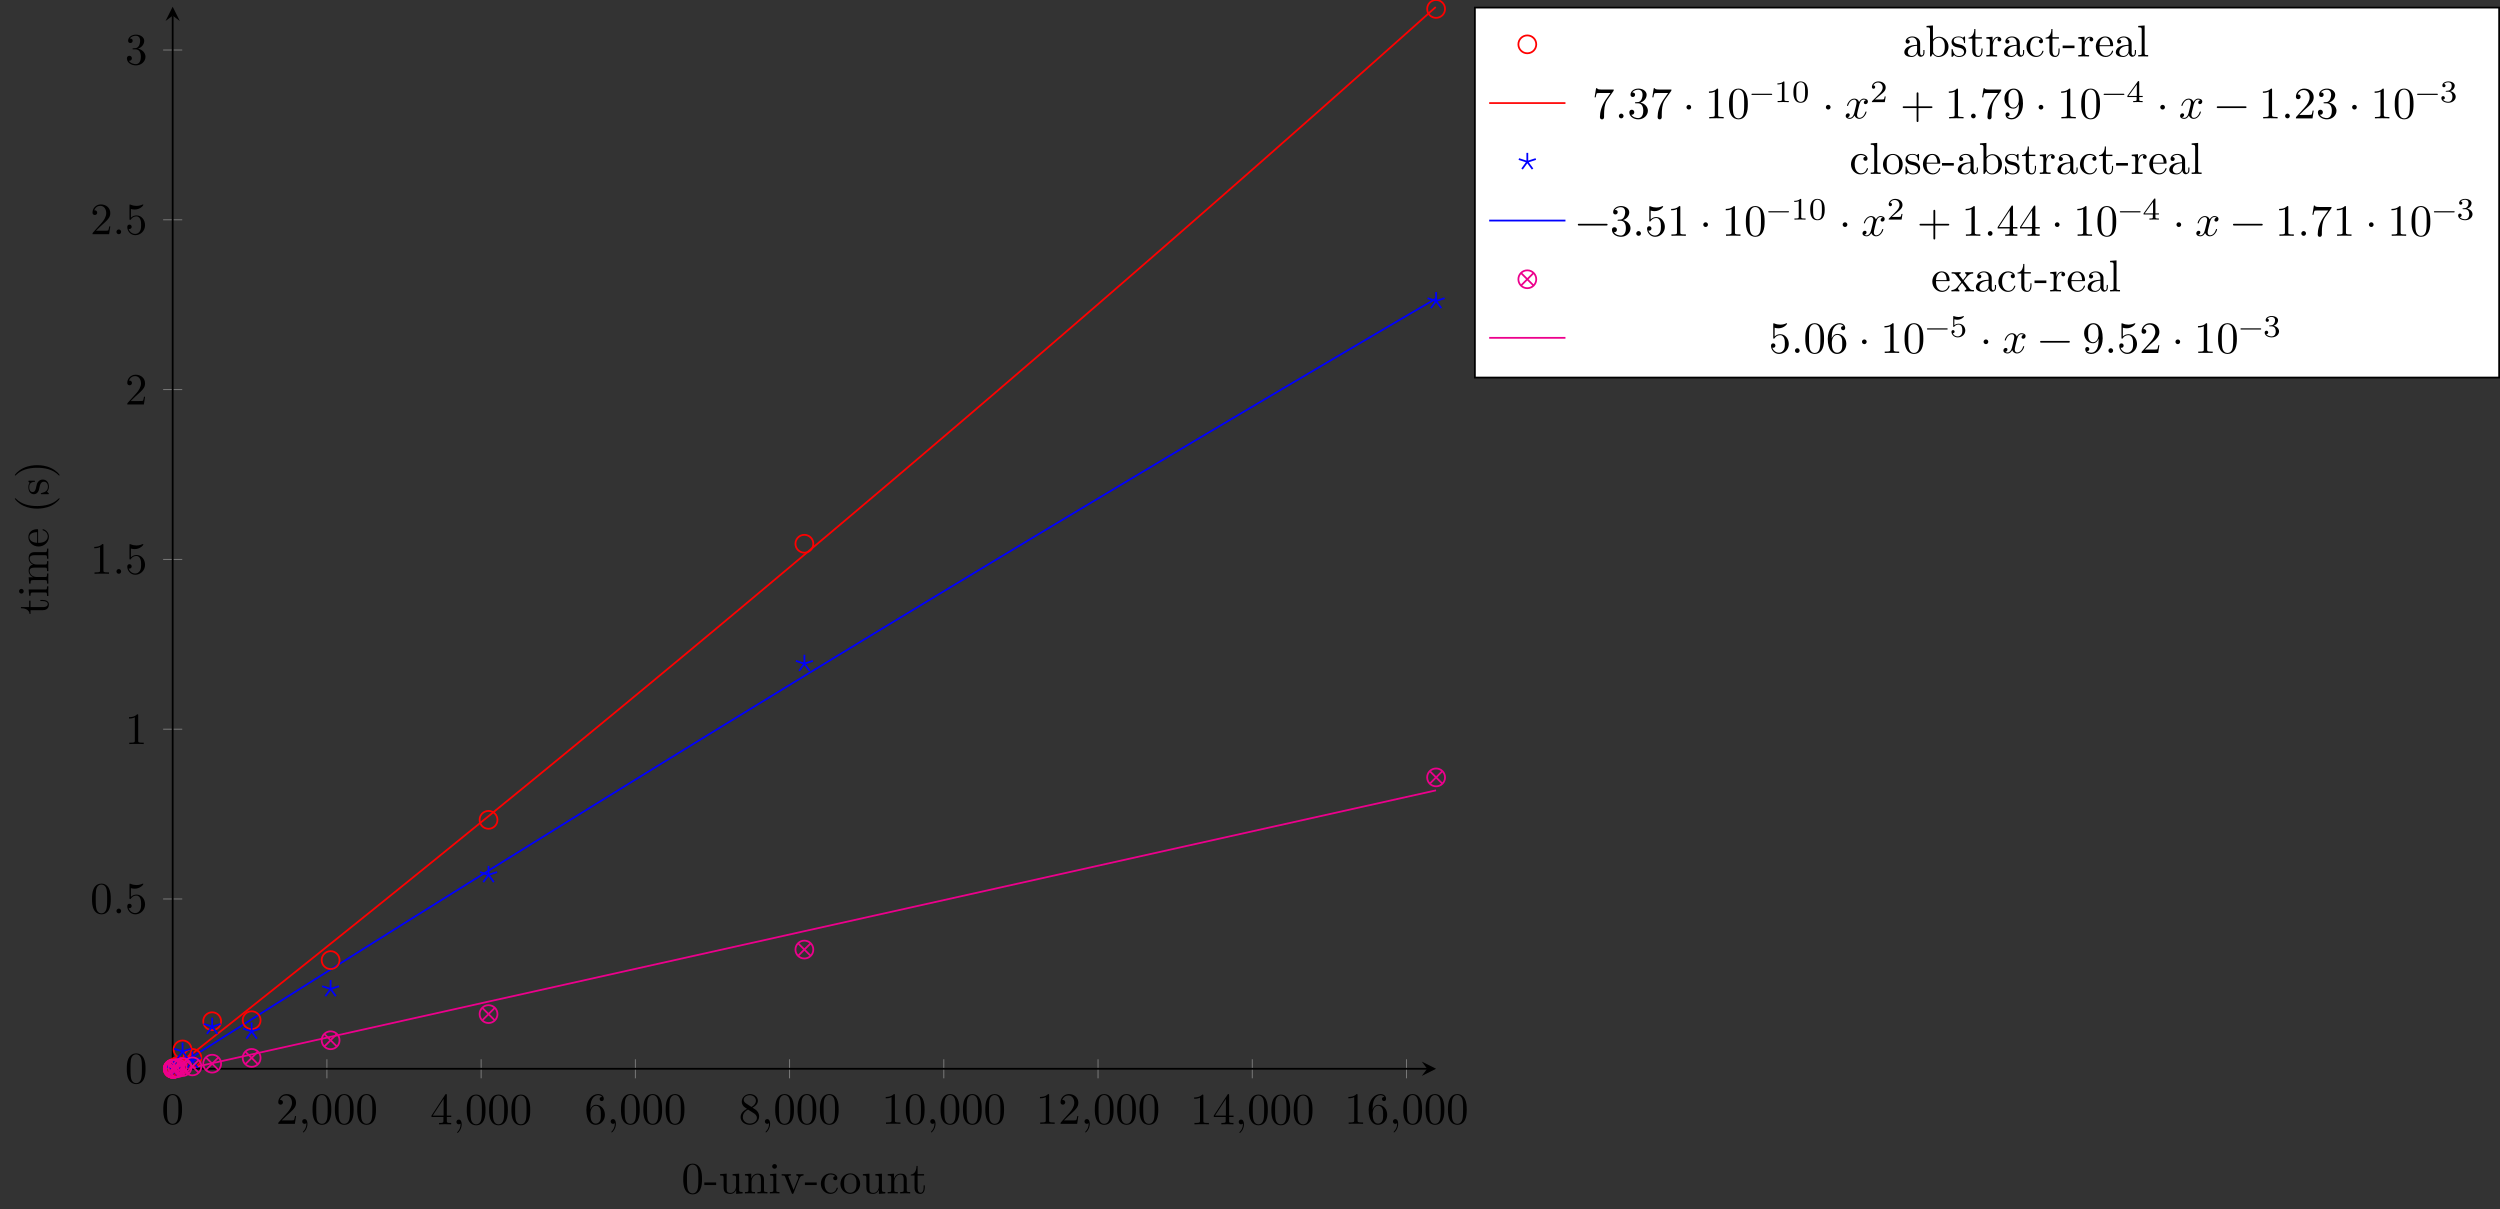 <?xml version="1.0" encoding="UTF-8"?>
<svg xmlns="http://www.w3.org/2000/svg" xmlns:xlink="http://www.w3.org/1999/xlink" width="557.407pt" height="269.624pt" viewBox="0 0 557.407 269.624" version="1.1">
<rect x="0" y="0" width="557.407" height="269.624" fill="#333333" stroke="none"/>
<defs>
<g>
<symbol overflow="visible" id="glyph0-0">
<path style="stroke:none;" d=""/>
</symbol>
<symbol overflow="visible" id="glyph0-1">
<path style="stroke:none;" d="M 4.578 -3.188 C 4.578 -3.984 4.531 -4.781 4.188 -5.516 C 3.734 -6.484 2.906 -6.641 2.5 -6.641 C 1.891 -6.641 1.172 -6.375 0.75 -5.453 C 0.438 -4.766 0.391 -3.984 0.391 -3.188 C 0.391 -2.438 0.422 -1.547 0.844 -0.781 C 1.266 0.016 2 0.219 2.484 0.219 C 3.016 0.219 3.781 0.016 4.219 -0.938 C 4.531 -1.625 4.578 -2.406 4.578 -3.188 Z M 3.766 -3.312 C 3.766 -2.562 3.766 -1.891 3.656 -1.25 C 3.5 -0.297 2.938 0 2.484 0 C 2.094 0 1.5 -0.25 1.328 -1.203 C 1.219 -1.797 1.219 -2.719 1.219 -3.312 C 1.219 -3.953 1.219 -4.609 1.297 -5.141 C 1.484 -6.328 2.234 -6.422 2.484 -6.422 C 2.812 -6.422 3.469 -6.234 3.656 -5.25 C 3.766 -4.688 3.766 -3.938 3.766 -3.312 Z M 3.766 -3.312 "/>
</symbol>
<symbol overflow="visible" id="glyph0-2">
<path style="stroke:none;" d="M 4.469 -1.734 L 4.234 -1.734 C 4.172 -1.438 4.109 -1 4 -0.844 C 3.938 -0.766 3.281 -0.766 3.062 -0.766 L 1.266 -0.766 L 2.328 -1.797 C 3.875 -3.172 4.469 -3.703 4.469 -4.703 C 4.469 -5.844 3.578 -6.641 2.359 -6.641 C 1.234 -6.641 0.5 -5.719 0.5 -4.828 C 0.5 -4.281 1 -4.281 1.031 -4.281 C 1.203 -4.281 1.547 -4.391 1.547 -4.812 C 1.547 -5.062 1.359 -5.328 1.016 -5.328 C 0.938 -5.328 0.922 -5.328 0.891 -5.312 C 1.109 -5.969 1.656 -6.328 2.234 -6.328 C 3.141 -6.328 3.562 -5.516 3.562 -4.703 C 3.562 -3.906 3.078 -3.125 2.516 -2.5 L 0.609 -0.375 C 0.5 -0.266 0.5 -0.234 0.5 0 L 4.203 0 Z M 4.469 -1.734 "/>
</symbol>
<symbol overflow="visible" id="glyph0-3">
<path style="stroke:none;" d="M 2.031 -0.016 C 2.031 -0.672 1.781 -1.062 1.391 -1.062 C 1.062 -1.062 0.859 -0.812 0.859 -0.531 C 0.859 -0.266 1.062 0 1.391 0 C 1.5 0 1.641 -0.047 1.734 -0.125 C 1.766 -0.156 1.781 -0.156 1.781 -0.156 C 1.781 -0.156 1.797 -0.156 1.797 -0.016 C 1.797 0.734 1.453 1.328 1.125 1.656 C 1.016 1.766 1.016 1.781 1.016 1.812 C 1.016 1.891 1.062 1.922 1.109 1.922 C 1.219 1.922 2.031 1.156 2.031 -0.016 Z M 2.031 -0.016 "/>
</symbol>
<symbol overflow="visible" id="glyph0-4">
<path style="stroke:none;" d="M 4.688 -1.641 L 4.688 -1.953 L 3.703 -1.953 L 3.703 -6.484 C 3.703 -6.688 3.703 -6.75 3.531 -6.75 C 3.453 -6.75 3.422 -6.75 3.344 -6.625 L 0.281 -1.953 L 0.281 -1.641 L 2.938 -1.641 L 2.938 -0.781 C 2.938 -0.422 2.906 -0.312 2.172 -0.312 L 1.969 -0.312 L 1.969 0 C 2.375 -0.031 2.891 -0.031 3.312 -0.031 C 3.734 -0.031 4.25 -0.031 4.672 0 L 4.672 -0.312 L 4.453 -0.312 C 3.719 -0.312 3.703 -0.422 3.703 -0.781 L 3.703 -1.641 Z M 2.984 -1.953 L 0.562 -1.953 L 2.984 -5.672 Z M 2.984 -1.953 "/>
</symbol>
<symbol overflow="visible" id="glyph0-5">
<path style="stroke:none;" d="M 4.562 -2.031 C 4.562 -3.297 3.672 -4.25 2.562 -4.25 C 1.891 -4.25 1.516 -3.75 1.312 -3.266 L 1.312 -3.516 C 1.312 -6.031 2.547 -6.391 3.062 -6.391 C 3.297 -6.391 3.719 -6.328 3.938 -5.984 C 3.781 -5.984 3.391 -5.984 3.391 -5.547 C 3.391 -5.234 3.625 -5.078 3.844 -5.078 C 4 -5.078 4.312 -5.172 4.312 -5.562 C 4.312 -6.156 3.875 -6.641 3.047 -6.641 C 1.766 -6.641 0.422 -5.359 0.422 -3.156 C 0.422 -0.484 1.578 0.219 2.5 0.219 C 3.609 0.219 4.562 -0.719 4.562 -2.031 Z M 3.656 -2.047 C 3.656 -1.562 3.656 -1.062 3.484 -0.703 C 3.188 -0.109 2.734 -0.062 2.5 -0.062 C 1.875 -0.062 1.578 -0.656 1.516 -0.812 C 1.328 -1.281 1.328 -2.078 1.328 -2.25 C 1.328 -3.031 1.656 -4.031 2.547 -4.031 C 2.719 -4.031 3.172 -4.031 3.484 -3.406 C 3.656 -3.047 3.656 -2.531 3.656 -2.047 Z M 3.656 -2.047 "/>
</symbol>
<symbol overflow="visible" id="glyph0-6">
<path style="stroke:none;" d="M 4.562 -1.672 C 4.562 -2.031 4.453 -2.484 4.062 -2.906 C 3.875 -3.109 3.719 -3.203 3.078 -3.609 C 3.797 -3.984 4.281 -4.5 4.281 -5.156 C 4.281 -6.078 3.406 -6.641 2.5 -6.641 C 1.5 -6.641 0.688 -5.906 0.688 -4.969 C 0.688 -4.797 0.703 -4.344 1.125 -3.875 C 1.234 -3.766 1.609 -3.516 1.859 -3.344 C 1.281 -3.047 0.422 -2.5 0.422 -1.5 C 0.422 -0.453 1.438 0.219 2.484 0.219 C 3.609 0.219 4.562 -0.609 4.562 -1.672 Z M 3.844 -5.156 C 3.844 -4.578 3.453 -4.109 2.859 -3.766 L 1.625 -4.562 C 1.172 -4.859 1.125 -5.188 1.125 -5.359 C 1.125 -5.969 1.781 -6.391 2.484 -6.391 C 3.203 -6.391 3.844 -5.875 3.844 -5.156 Z M 4.062 -1.312 C 4.062 -0.578 3.312 -0.062 2.5 -0.062 C 1.641 -0.062 0.922 -0.672 0.922 -1.5 C 0.922 -2.078 1.234 -2.719 2.078 -3.188 L 3.312 -2.406 C 3.594 -2.219 4.062 -1.922 4.062 -1.312 Z M 4.062 -1.312 "/>
</symbol>
<symbol overflow="visible" id="glyph0-7">
<path style="stroke:none;" d="M 4.172 0 L 4.172 -0.312 L 3.859 -0.312 C 2.953 -0.312 2.938 -0.422 2.938 -0.781 L 2.938 -6.375 C 2.938 -6.625 2.938 -6.641 2.703 -6.641 C 2.078 -6 1.203 -6 0.891 -6 L 0.891 -5.688 C 1.094 -5.688 1.672 -5.688 2.188 -5.953 L 2.188 -0.781 C 2.188 -0.422 2.156 -0.312 1.266 -0.312 L 0.953 -0.312 L 0.953 0 C 1.297 -0.031 2.156 -0.031 2.562 -0.031 C 2.953 -0.031 3.828 -0.031 4.172 0 Z M 4.172 0 "/>
</symbol>
<symbol overflow="visible" id="glyph0-8">
<path style="stroke:none;" d="M 1.906 -0.531 C 1.906 -0.812 1.672 -1.062 1.391 -1.062 C 1.094 -1.062 0.859 -0.812 0.859 -0.531 C 0.859 -0.234 1.094 0 1.391 0 C 1.672 0 1.906 -0.234 1.906 -0.531 Z M 1.906 -0.531 "/>
</symbol>
<symbol overflow="visible" id="glyph0-9">
<path style="stroke:none;" d="M 4.469 -2 C 4.469 -3.188 3.656 -4.188 2.578 -4.188 C 2.109 -4.188 1.672 -4.031 1.312 -3.672 L 1.312 -5.625 C 1.516 -5.562 1.844 -5.5 2.156 -5.5 C 3.391 -5.5 4.094 -6.406 4.094 -6.531 C 4.094 -6.594 4.062 -6.641 3.984 -6.641 C 3.984 -6.641 3.953 -6.641 3.906 -6.609 C 3.703 -6.516 3.219 -6.312 2.547 -6.312 C 2.156 -6.312 1.688 -6.391 1.219 -6.594 C 1.141 -6.625 1.109 -6.625 1.109 -6.625 C 1 -6.625 1 -6.547 1 -6.391 L 1 -3.438 C 1 -3.266 1 -3.188 1.141 -3.188 C 1.219 -3.188 1.234 -3.203 1.281 -3.266 C 1.391 -3.422 1.75 -3.969 2.562 -3.969 C 3.078 -3.969 3.328 -3.516 3.406 -3.328 C 3.562 -2.953 3.594 -2.578 3.594 -2.078 C 3.594 -1.719 3.594 -1.125 3.344 -0.703 C 3.109 -0.312 2.734 -0.062 2.281 -0.062 C 1.562 -0.062 0.984 -0.594 0.812 -1.172 C 0.844 -1.172 0.875 -1.156 0.984 -1.156 C 1.312 -1.156 1.484 -1.406 1.484 -1.641 C 1.484 -1.891 1.312 -2.141 0.984 -2.141 C 0.844 -2.141 0.5 -2.062 0.5 -1.609 C 0.5 -0.75 1.188 0.219 2.297 0.219 C 3.453 0.219 4.469 -0.734 4.469 -2 Z M 4.469 -2 "/>
</symbol>
<symbol overflow="visible" id="glyph0-10">
<path style="stroke:none;" d="M 4.562 -1.703 C 4.562 -2.516 3.922 -3.297 2.891 -3.516 C 3.703 -3.781 4.281 -4.469 4.281 -5.266 C 4.281 -6.078 3.406 -6.641 2.453 -6.641 C 1.453 -6.641 0.688 -6.047 0.688 -5.281 C 0.688 -4.953 0.906 -4.766 1.203 -4.766 C 1.5 -4.766 1.703 -4.984 1.703 -5.281 C 1.703 -5.766 1.234 -5.766 1.094 -5.766 C 1.391 -6.266 2.047 -6.391 2.406 -6.391 C 2.828 -6.391 3.375 -6.172 3.375 -5.281 C 3.375 -5.156 3.344 -4.578 3.094 -4.141 C 2.797 -3.656 2.453 -3.625 2.203 -3.625 C 2.125 -3.609 1.891 -3.594 1.812 -3.594 C 1.734 -3.578 1.672 -3.562 1.672 -3.469 C 1.672 -3.359 1.734 -3.359 1.906 -3.359 L 2.344 -3.359 C 3.156 -3.359 3.531 -2.688 3.531 -1.703 C 3.531 -0.344 2.844 -0.062 2.406 -0.062 C 1.969 -0.062 1.219 -0.234 0.875 -0.812 C 1.219 -0.766 1.531 -0.984 1.531 -1.359 C 1.531 -1.719 1.266 -1.922 0.984 -1.922 C 0.734 -1.922 0.422 -1.781 0.422 -1.344 C 0.422 -0.438 1.344 0.219 2.438 0.219 C 3.656 0.219 4.562 -0.688 4.562 -1.703 Z M 4.562 -1.703 "/>
</symbol>
<symbol overflow="visible" id="glyph0-11">
<path style="stroke:none;" d="M 4.828 -6.422 L 2.406 -6.422 C 1.203 -6.422 1.172 -6.547 1.141 -6.734 L 0.891 -6.734 L 0.562 -4.688 L 0.812 -4.688 C 0.844 -4.844 0.922 -5.469 1.062 -5.594 C 1.125 -5.656 1.906 -5.656 2.031 -5.656 L 4.094 -5.656 L 2.984 -4.078 C 2.078 -2.734 1.75 -1.344 1.75 -0.328 C 1.75 -0.234 1.75 0.219 2.219 0.219 C 2.672 0.219 2.672 -0.234 2.672 -0.328 L 2.672 -0.844 C 2.672 -1.391 2.703 -1.938 2.781 -2.469 C 2.828 -2.703 2.953 -3.562 3.406 -4.172 L 4.75 -6.078 C 4.828 -6.188 4.828 -6.203 4.828 -6.422 Z M 4.828 -6.422 "/>
</symbol>
<symbol overflow="visible" id="glyph0-12">
<path style="stroke:none;" d="M 1.906 -2.5 C 1.906 -2.781 1.672 -3.016 1.391 -3.016 C 1.094 -3.016 0.859 -2.781 0.859 -2.5 C 0.859 -2.203 1.094 -1.969 1.391 -1.969 C 1.672 -1.969 1.906 -2.203 1.906 -2.5 Z M 1.906 -2.5 "/>
</symbol>
<symbol overflow="visible" id="glyph0-13">
<path style="stroke:none;" d="M 5.25 -3.75 C 5.25 -4.266 4.672 -4.406 4.328 -4.406 C 3.75 -4.406 3.406 -3.875 3.281 -3.656 C 3.031 -4.312 2.5 -4.406 2.203 -4.406 C 1.172 -4.406 0.594 -3.125 0.594 -2.875 C 0.594 -2.766 0.719 -2.766 0.719 -2.766 C 0.797 -2.766 0.828 -2.797 0.844 -2.875 C 1.188 -3.938 1.844 -4.188 2.188 -4.188 C 2.375 -4.188 2.719 -4.094 2.719 -3.516 C 2.719 -3.203 2.547 -2.547 2.188 -1.141 C 2.031 -0.531 1.672 -0.109 1.234 -0.109 C 1.172 -0.109 0.953 -0.109 0.734 -0.234 C 0.984 -0.297 1.203 -0.5 1.203 -0.781 C 1.203 -1.047 0.984 -1.125 0.844 -1.125 C 0.531 -1.125 0.297 -0.875 0.297 -0.547 C 0.297 -0.094 0.781 0.109 1.219 0.109 C 1.891 0.109 2.25 -0.594 2.266 -0.641 C 2.391 -0.281 2.75 0.109 3.344 0.109 C 4.375 0.109 4.938 -1.172 4.938 -1.422 C 4.938 -1.531 4.859 -1.531 4.828 -1.531 C 4.734 -1.531 4.719 -1.484 4.688 -1.422 C 4.359 -0.344 3.688 -0.109 3.375 -0.109 C 2.984 -0.109 2.828 -0.422 2.828 -0.766 C 2.828 -0.984 2.875 -1.203 2.984 -1.641 L 3.328 -3.016 C 3.391 -3.266 3.625 -4.188 4.312 -4.188 C 4.359 -4.188 4.609 -4.188 4.812 -4.062 C 4.531 -4 4.344 -3.766 4.344 -3.516 C 4.344 -3.359 4.453 -3.172 4.719 -3.172 C 4.938 -3.172 5.25 -3.344 5.25 -3.75 Z M 5.25 -3.75 "/>
</symbol>
<symbol overflow="visible" id="glyph0-14">
<path style="stroke:none;" d="M 7.203 -2.5 C 7.203 -2.609 7.109 -2.688 7 -2.688 L 4.078 -2.688 L 4.078 -5.609 C 4.078 -5.719 3.984 -5.812 3.875 -5.812 C 3.766 -5.812 3.672 -5.719 3.672 -5.609 L 3.672 -2.688 L 0.75 -2.688 C 0.641 -2.688 0.562 -2.609 0.562 -2.5 C 0.562 -2.375 0.641 -2.297 0.75 -2.297 L 3.672 -2.297 L 3.672 0.625 C 3.672 0.734 3.766 0.828 3.875 0.828 C 3.984 0.828 4.078 0.734 4.078 0.625 L 4.078 -2.297 L 7 -2.297 C 7.109 -2.297 7.203 -2.375 7.203 -2.5 Z M 7.203 -2.5 "/>
</symbol>
<symbol overflow="visible" id="glyph0-15">
<path style="stroke:none;" d="M 4.562 -3.281 C 4.562 -5.969 3.406 -6.641 2.516 -6.641 C 1.969 -6.641 1.484 -6.453 1.062 -6.016 C 0.641 -5.562 0.422 -5.141 0.422 -4.391 C 0.422 -3.156 1.297 -2.172 2.406 -2.172 C 3.016 -2.172 3.422 -2.594 3.656 -3.172 L 3.656 -2.844 C 3.656 -0.516 2.625 -0.062 2.047 -0.062 C 1.875 -0.062 1.328 -0.078 1.062 -0.422 C 1.5 -0.422 1.578 -0.703 1.578 -0.875 C 1.578 -1.188 1.344 -1.328 1.125 -1.328 C 0.969 -1.328 0.672 -1.25 0.672 -0.859 C 0.672 -0.188 1.203 0.219 2.047 0.219 C 3.344 0.219 4.562 -1.141 4.562 -3.281 Z M 3.641 -4.203 C 3.641 -3.375 3.297 -2.406 2.422 -2.406 C 2.266 -2.406 1.797 -2.406 1.5 -3.031 C 1.312 -3.406 1.312 -3.891 1.312 -4.391 C 1.312 -4.922 1.312 -5.391 1.531 -5.766 C 1.797 -6.266 2.172 -6.391 2.516 -6.391 C 2.984 -6.391 3.312 -6.047 3.484 -5.609 C 3.594 -5.281 3.641 -4.656 3.641 -4.203 Z M 3.641 -4.203 "/>
</symbol>
<symbol overflow="visible" id="glyph0-16">
<path style="stroke:none;" d="M 7.203 -2.5 C 7.203 -2.609 7.109 -2.688 7 -2.688 L 0.75 -2.688 C 0.641 -2.688 0.562 -2.609 0.562 -2.5 C 0.562 -2.375 0.641 -2.297 0.75 -2.297 L 7 -2.297 C 7.109 -2.297 7.203 -2.375 7.203 -2.5 Z M 7.203 -2.5 "/>
</symbol>
<symbol overflow="visible" id="glyph1-0">
<path style="stroke:none;" d=""/>
</symbol>
<symbol overflow="visible" id="glyph1-1">
<path style="stroke:none;" d="M 4.578 -3.188 C 4.578 -3.984 4.531 -4.781 4.188 -5.516 C 3.734 -6.484 2.906 -6.641 2.5 -6.641 C 1.891 -6.641 1.172 -6.375 0.75 -5.453 C 0.438 -4.766 0.391 -3.984 0.391 -3.188 C 0.391 -2.438 0.422 -1.547 0.844 -0.781 C 1.266 0.016 2 0.219 2.484 0.219 C 3.016 0.219 3.781 0.016 4.219 -0.938 C 4.531 -1.625 4.578 -2.406 4.578 -3.188 Z M 3.766 -3.312 C 3.766 -2.562 3.766 -1.891 3.656 -1.25 C 3.5 -0.297 2.938 0 2.484 0 C 2.094 0 1.5 -0.25 1.328 -1.203 C 1.219 -1.797 1.219 -2.719 1.219 -3.312 C 1.219 -3.953 1.219 -4.609 1.297 -5.141 C 1.484 -6.328 2.234 -6.422 2.484 -6.422 C 2.812 -6.422 3.469 -6.234 3.656 -5.25 C 3.766 -4.688 3.766 -3.938 3.766 -3.312 Z M 3.766 -3.312 "/>
</symbol>
<symbol overflow="visible" id="glyph1-2">
<path style="stroke:none;" d="M 2.75 -1.859 L 2.75 -2.438 L 0.109 -2.438 L 0.109 -1.859 Z M 2.75 -1.859 "/>
</symbol>
<symbol overflow="visible" id="glyph1-3">
<path style="stroke:none;" d="M 5.328 0 L 5.328 -0.312 C 4.641 -0.312 4.562 -0.375 4.562 -0.875 L 4.562 -4.406 L 3.094 -4.297 L 3.094 -3.984 C 3.781 -3.984 3.875 -3.922 3.875 -3.422 L 3.875 -1.656 C 3.875 -0.781 3.391 -0.109 2.656 -0.109 C 1.828 -0.109 1.781 -0.578 1.781 -1.094 L 1.781 -4.406 L 0.312 -4.297 L 0.312 -3.984 C 1.094 -3.984 1.094 -3.953 1.094 -3.078 L 1.094 -1.578 C 1.094 -0.797 1.094 0.109 2.609 0.109 C 3.172 0.109 3.609 -0.172 3.891 -0.781 L 3.891 0.109 Z M 5.328 0 "/>
</symbol>
<symbol overflow="visible" id="glyph1-4">
<path style="stroke:none;" d="M 5.328 0 L 5.328 -0.312 C 4.812 -0.312 4.562 -0.312 4.562 -0.609 L 4.562 -2.516 C 4.562 -3.375 4.562 -3.672 4.25 -4.031 C 4.109 -4.203 3.781 -4.406 3.203 -4.406 C 2.469 -4.406 2 -3.984 1.719 -3.359 L 1.719 -4.406 L 0.312 -4.297 L 0.312 -3.984 C 1.016 -3.984 1.094 -3.922 1.094 -3.422 L 1.094 -0.75 C 1.094 -0.312 0.984 -0.312 0.312 -0.312 L 0.312 0 L 1.453 -0.031 L 2.562 0 L 2.562 -0.312 C 1.891 -0.312 1.781 -0.312 1.781 -0.75 L 1.781 -2.594 C 1.781 -3.625 2.5 -4.188 3.125 -4.188 C 3.766 -4.188 3.875 -3.656 3.875 -3.078 L 3.875 -0.75 C 3.875 -0.312 3.766 -0.312 3.094 -0.312 L 3.094 0 L 4.219 -0.031 Z M 5.328 0 "/>
</symbol>
<symbol overflow="visible" id="glyph1-5">
<path style="stroke:none;" d="M 2.469 0 L 2.469 -0.312 C 1.797 -0.312 1.766 -0.359 1.766 -0.75 L 1.766 -4.406 L 0.375 -4.297 L 0.375 -3.984 C 1.016 -3.984 1.109 -3.922 1.109 -3.438 L 1.109 -0.75 C 1.109 -0.312 1 -0.312 0.328 -0.312 L 0.328 0 L 1.422 -0.031 C 1.781 -0.031 2.125 -0.016 2.469 0 Z M 1.906 -6.016 C 1.906 -6.297 1.688 -6.547 1.391 -6.547 C 1.047 -6.547 0.844 -6.266 0.844 -6.016 C 0.844 -5.75 1.078 -5.5 1.375 -5.5 C 1.719 -5.5 1.906 -5.766 1.906 -6.016 Z M 1.906 -6.016 "/>
</symbol>
<symbol overflow="visible" id="glyph1-6">
<path style="stroke:none;" d="M 5.062 -3.984 L 5.062 -4.297 C 4.828 -4.281 4.547 -4.266 4.312 -4.266 L 3.453 -4.297 L 3.453 -3.984 C 3.812 -3.984 3.922 -3.75 3.922 -3.562 C 3.922 -3.469 3.906 -3.422 3.875 -3.312 L 2.844 -0.781 L 1.734 -3.562 C 1.672 -3.688 1.672 -3.734 1.672 -3.734 C 1.672 -3.984 2.062 -3.984 2.25 -3.984 L 2.25 -4.297 L 1.156 -4.266 C 0.891 -4.266 0.484 -4.281 0.188 -4.297 L 0.188 -3.984 C 0.812 -3.984 0.859 -3.922 0.984 -3.625 L 2.422 -0.078 C 2.484 0.062 2.5 0.109 2.625 0.109 C 2.766 0.109 2.797 0.016 2.844 -0.078 L 4.141 -3.312 C 4.234 -3.547 4.406 -3.984 5.062 -3.984 Z M 5.062 -3.984 "/>
</symbol>
<symbol overflow="visible" id="glyph1-7">
<path style="stroke:none;" d="M 4.141 -1.188 C 4.141 -1.281 4.031 -1.281 4 -1.281 C 3.922 -1.281 3.891 -1.25 3.875 -1.188 C 3.594 -0.266 2.938 -0.141 2.578 -0.141 C 2.047 -0.141 1.172 -0.562 1.172 -2.172 C 1.172 -3.797 1.984 -4.219 2.516 -4.219 C 2.609 -4.219 3.234 -4.203 3.578 -3.844 C 3.172 -3.812 3.109 -3.516 3.109 -3.391 C 3.109 -3.125 3.297 -2.938 3.562 -2.938 C 3.828 -2.938 4.031 -3.094 4.031 -3.406 C 4.031 -4.078 3.266 -4.469 2.5 -4.469 C 1.25 -4.469 0.344 -3.391 0.344 -2.156 C 0.344 -0.875 1.328 0.109 2.484 0.109 C 3.812 0.109 4.141 -1.094 4.141 -1.188 Z M 4.141 -1.188 "/>
</symbol>
<symbol overflow="visible" id="glyph1-8">
<path style="stroke:none;" d="M 4.688 -2.141 C 4.688 -3.406 3.703 -4.469 2.5 -4.469 C 1.25 -4.469 0.281 -3.375 0.281 -2.141 C 0.281 -0.844 1.312 0.109 2.484 0.109 C 3.688 0.109 4.688 -0.875 4.688 -2.141 Z M 3.875 -2.219 C 3.875 -1.859 3.875 -1.312 3.656 -0.875 C 3.422 -0.422 2.984 -0.141 2.5 -0.141 C 2.062 -0.141 1.625 -0.344 1.359 -0.812 C 1.109 -1.25 1.109 -1.859 1.109 -2.219 C 1.109 -2.609 1.109 -3.141 1.344 -3.578 C 1.609 -4.031 2.078 -4.25 2.484 -4.25 C 2.922 -4.25 3.344 -4.031 3.609 -3.594 C 3.875 -3.172 3.875 -2.594 3.875 -2.219 Z M 3.875 -2.219 "/>
</symbol>
<symbol overflow="visible" id="glyph1-9">
<path style="stroke:none;" d="M 3.312 -1.234 L 3.312 -1.797 L 3.062 -1.797 L 3.062 -1.25 C 3.062 -0.516 2.766 -0.141 2.391 -0.141 C 1.719 -0.141 1.719 -1.047 1.719 -1.219 L 1.719 -3.984 L 3.156 -3.984 L 3.156 -4.297 L 1.719 -4.297 L 1.719 -6.125 L 1.469 -6.125 C 1.469 -5.312 1.172 -4.25 0.188 -4.203 L 0.188 -3.984 L 1.031 -3.984 L 1.031 -1.234 C 1.031 -0.016 1.969 0.109 2.328 0.109 C 3.031 0.109 3.312 -0.594 3.312 -1.234 Z M 3.312 -1.234 "/>
</symbol>
<symbol overflow="visible" id="glyph1-10">
<path style="stroke:none;" d="M 4.812 -0.891 L 4.812 -1.453 L 4.562 -1.453 L 4.562 -0.891 C 4.562 -0.312 4.312 -0.25 4.203 -0.25 C 3.875 -0.25 3.844 -0.703 3.844 -0.75 L 3.844 -2.734 C 3.844 -3.156 3.844 -3.547 3.484 -3.922 C 3.094 -4.312 2.594 -4.469 2.109 -4.469 C 1.297 -4.469 0.609 -4 0.609 -3.344 C 0.609 -3.047 0.812 -2.875 1.062 -2.875 C 1.344 -2.875 1.531 -3.078 1.531 -3.328 C 1.531 -3.453 1.469 -3.781 1.016 -3.781 C 1.281 -4.141 1.781 -4.25 2.094 -4.25 C 2.578 -4.25 3.156 -3.859 3.156 -2.969 L 3.156 -2.609 C 2.641 -2.578 1.938 -2.547 1.312 -2.25 C 0.562 -1.906 0.312 -1.391 0.312 -0.953 C 0.312 -0.141 1.281 0.109 1.906 0.109 C 2.578 0.109 3.031 -0.297 3.219 -0.75 C 3.266 -0.359 3.531 0.062 4 0.062 C 4.203 0.062 4.812 -0.078 4.812 -0.891 Z M 3.156 -1.391 C 3.156 -0.453 2.438 -0.109 1.984 -0.109 C 1.5 -0.109 1.094 -0.453 1.094 -0.953 C 1.094 -1.5 1.5 -2.328 3.156 -2.391 Z M 3.156 -1.391 "/>
</symbol>
<symbol overflow="visible" id="glyph1-11">
<path style="stroke:none;" d="M 5.188 -2.156 C 5.188 -3.422 4.219 -4.406 3.078 -4.406 C 2.297 -4.406 1.875 -3.938 1.719 -3.766 L 1.719 -6.922 L 0.281 -6.812 L 0.281 -6.5 C 0.984 -6.5 1.062 -6.438 1.062 -5.938 L 1.062 0 L 1.312 0 L 1.672 -0.625 C 1.812 -0.391 2.234 0.109 2.969 0.109 C 4.156 0.109 5.188 -0.875 5.188 -2.156 Z M 4.359 -2.156 C 4.359 -1.797 4.344 -1.203 4.062 -0.75 C 3.844 -0.438 3.469 -0.109 2.938 -0.109 C 2.484 -0.109 2.125 -0.344 1.891 -0.719 C 1.75 -0.922 1.75 -0.953 1.75 -1.141 L 1.75 -3.188 C 1.75 -3.375 1.75 -3.391 1.859 -3.547 C 2.25 -4.109 2.797 -4.188 3.031 -4.188 C 3.484 -4.188 3.844 -3.922 4.078 -3.547 C 4.344 -3.141 4.359 -2.578 4.359 -2.156 Z M 4.359 -2.156 "/>
</symbol>
<symbol overflow="visible" id="glyph1-12">
<path style="stroke:none;" d="M 3.594 -1.281 C 3.594 -1.797 3.297 -2.109 3.172 -2.219 C 2.844 -2.547 2.453 -2.625 2.031 -2.703 C 1.469 -2.812 0.812 -2.938 0.812 -3.516 C 0.812 -3.875 1.062 -4.281 1.922 -4.281 C 3.016 -4.281 3.078 -3.375 3.094 -3.078 C 3.094 -2.984 3.203 -2.984 3.203 -2.984 C 3.344 -2.984 3.344 -3.031 3.344 -3.219 L 3.344 -4.234 C 3.344 -4.391 3.344 -4.469 3.234 -4.469 C 3.188 -4.469 3.156 -4.469 3.031 -4.344 C 3 -4.312 2.906 -4.219 2.859 -4.188 C 2.484 -4.469 2.078 -4.469 1.922 -4.469 C 0.703 -4.469 0.328 -3.797 0.328 -3.234 C 0.328 -2.891 0.484 -2.609 0.75 -2.391 C 1.078 -2.141 1.359 -2.078 2.078 -1.938 C 2.297 -1.891 3.109 -1.734 3.109 -1.016 C 3.109 -0.516 2.766 -0.109 1.984 -0.109 C 1.141 -0.109 0.781 -0.672 0.594 -1.531 C 0.562 -1.656 0.562 -1.688 0.453 -1.688 C 0.328 -1.688 0.328 -1.625 0.328 -1.453 L 0.328 -0.125 C 0.328 0.047 0.328 0.109 0.438 0.109 C 0.484 0.109 0.5 0.094 0.688 -0.094 C 0.703 -0.109 0.703 -0.125 0.891 -0.312 C 1.328 0.094 1.781 0.109 1.984 0.109 C 3.125 0.109 3.594 -0.562 3.594 -1.281 Z M 3.594 -1.281 "/>
</symbol>
<symbol overflow="visible" id="glyph1-13">
<path style="stroke:none;" d="M 3.625 -3.797 C 3.625 -4.109 3.312 -4.406 2.891 -4.406 C 2.156 -4.406 1.797 -3.734 1.672 -3.312 L 1.672 -4.406 L 0.281 -4.297 L 0.281 -3.984 C 0.984 -3.984 1.062 -3.922 1.062 -3.422 L 1.062 -0.75 C 1.062 -0.312 0.953 -0.312 0.281 -0.312 L 0.281 0 L 1.422 -0.031 C 1.812 -0.031 2.281 -0.031 2.688 0 L 2.688 -0.312 L 2.469 -0.312 C 1.734 -0.312 1.719 -0.422 1.719 -0.781 L 1.719 -2.312 C 1.719 -3.297 2.141 -4.188 2.891 -4.188 C 2.953 -4.188 2.984 -4.188 3 -4.172 C 2.969 -4.172 2.766 -4.047 2.766 -3.781 C 2.766 -3.516 2.984 -3.359 3.203 -3.359 C 3.375 -3.359 3.625 -3.484 3.625 -3.797 Z M 3.625 -3.797 "/>
</symbol>
<symbol overflow="visible" id="glyph1-14">
<path style="stroke:none;" d="M 4.141 -1.188 C 4.141 -1.281 4.062 -1.312 4 -1.312 C 3.922 -1.312 3.891 -1.25 3.875 -1.172 C 3.531 -0.141 2.625 -0.141 2.531 -0.141 C 2.031 -0.141 1.641 -0.438 1.406 -0.812 C 1.109 -1.281 1.109 -1.938 1.109 -2.297 L 3.891 -2.297 C 4.109 -2.297 4.141 -2.297 4.141 -2.516 C 4.141 -3.5 3.594 -4.469 2.359 -4.469 C 1.203 -4.469 0.281 -3.438 0.281 -2.188 C 0.281 -0.859 1.328 0.109 2.469 0.109 C 3.688 0.109 4.141 -1 4.141 -1.188 Z M 3.484 -2.516 L 1.109 -2.516 C 1.172 -4 2.016 -4.25 2.359 -4.25 C 3.375 -4.25 3.484 -2.906 3.484 -2.516 Z M 3.484 -2.516 "/>
</symbol>
<symbol overflow="visible" id="glyph1-15">
<path style="stroke:none;" d="M 2.547 0 L 2.547 -0.312 C 1.875 -0.312 1.766 -0.312 1.766 -0.75 L 1.766 -6.922 L 0.328 -6.812 L 0.328 -6.5 C 1.031 -6.5 1.109 -6.438 1.109 -5.938 L 1.109 -0.75 C 1.109 -0.312 1 -0.312 0.328 -0.312 L 0.328 0 L 1.438 -0.031 Z M 2.547 0 "/>
</symbol>
<symbol overflow="visible" id="glyph1-16">
<path style="stroke:none;" d="M 5.141 0 L 5.141 -0.312 C 4.609 -0.312 4.422 -0.328 4.203 -0.625 L 2.859 -2.344 C 3.156 -2.719 3.531 -3.203 3.781 -3.469 C 4.094 -3.828 4.5 -3.984 4.969 -3.984 L 4.969 -4.297 C 4.703 -4.281 4.406 -4.266 4.141 -4.266 C 3.844 -4.266 3.312 -4.281 3.188 -4.297 L 3.188 -3.984 C 3.406 -3.969 3.484 -3.844 3.484 -3.672 C 3.484 -3.516 3.375 -3.391 3.328 -3.328 L 2.719 -2.547 L 1.938 -3.562 C 1.844 -3.656 1.844 -3.672 1.844 -3.734 C 1.844 -3.891 2 -3.984 2.188 -3.984 L 2.188 -4.297 L 1.109 -4.266 C 0.906 -4.266 0.438 -4.281 0.172 -4.297 L 0.172 -3.984 C 0.875 -3.984 0.875 -3.984 1.344 -3.375 L 2.328 -2.094 C 1.859 -1.5 1.859 -1.469 1.391 -0.906 C 0.922 -0.328 0.328 -0.312 0.125 -0.312 L 0.125 0 C 0.375 -0.016 0.688 -0.031 0.953 -0.031 L 1.891 0 L 1.891 -0.312 C 1.672 -0.344 1.609 -0.469 1.609 -0.625 C 1.609 -0.844 1.891 -1.172 2.5 -1.891 L 3.266 -0.891 C 3.344 -0.781 3.469 -0.625 3.469 -0.562 C 3.469 -0.469 3.375 -0.312 3.109 -0.312 L 3.109 0 L 4.188 -0.031 C 4.453 -0.031 4.844 -0.016 5.141 0 Z M 5.141 0 "/>
</symbol>
<symbol overflow="visible" id="glyph2-0">
<path style="stroke:none;" d=""/>
</symbol>
<symbol overflow="visible" id="glyph2-1">
<path style="stroke:none;" d="M -1.234 -3.312 L -1.797 -3.312 L -1.797 -3.062 L -1.25 -3.062 C -0.516 -3.062 -0.141 -2.766 -0.141 -2.391 C -0.141 -1.719 -1.047 -1.719 -1.219 -1.719 L -3.984 -1.719 L -3.984 -3.156 L -4.297 -3.156 L -4.297 -1.719 L -6.125 -1.719 L -6.125 -1.469 C -5.312 -1.469 -4.25 -1.172 -4.203 -0.188 L -3.984 -0.188 L -3.984 -1.031 L -1.234 -1.031 C -0.016 -1.031 0.109 -1.969 0.109 -2.328 C 0.109 -3.031 -0.594 -3.312 -1.234 -3.312 Z M -1.234 -3.312 "/>
</symbol>
<symbol overflow="visible" id="glyph2-2">
<path style="stroke:none;" d="M 0 -2.469 L -0.312 -2.469 C -0.312 -1.797 -0.359 -1.766 -0.75 -1.766 L -4.406 -1.766 L -4.297 -0.375 L -3.984 -0.375 C -3.984 -1.016 -3.922 -1.109 -3.438 -1.109 L -0.75 -1.109 C -0.312 -1.109 -0.312 -1 -0.312 -0.328 L 0 -0.328 L -0.031 -1.422 C -0.031 -1.781 -0.016 -2.125 0 -2.469 Z M -6.016 -1.906 C -6.297 -1.906 -6.547 -1.688 -6.547 -1.391 C -6.547 -1.047 -6.266 -0.844 -6.016 -0.844 C -5.75 -0.844 -5.5 -1.078 -5.5 -1.375 C -5.5 -1.719 -5.766 -1.906 -6.016 -1.906 Z M -6.016 -1.906 "/>
</symbol>
<symbol overflow="visible" id="glyph2-3">
<path style="stroke:none;" d="M 0 -8.109 L -0.312 -8.109 C -0.312 -7.594 -0.312 -7.344 -0.609 -7.328 L -2.516 -7.328 C -3.375 -7.328 -3.672 -7.328 -4.031 -7.016 C -4.203 -6.875 -4.406 -6.547 -4.406 -5.969 C -4.406 -5.141 -3.812 -4.688 -3.422 -4.531 C -4.297 -4.391 -4.406 -3.656 -4.406 -3.203 C -4.406 -2.469 -3.984 -2 -3.359 -1.719 L -4.406 -1.719 L -4.297 -0.312 L -3.984 -0.312 C -3.984 -1.016 -3.922 -1.094 -3.422 -1.094 L -0.75 -1.094 C -0.312 -1.094 -0.312 -0.984 -0.312 -0.312 L 0 -0.312 L -0.031 -1.453 L 0 -2.562 L -0.312 -2.562 C -0.312 -1.891 -0.312 -1.781 -0.75 -1.781 L -2.594 -1.781 C -3.625 -1.781 -4.188 -2.5 -4.188 -3.125 C -4.188 -3.766 -3.656 -3.875 -3.078 -3.875 L -0.75 -3.875 C -0.312 -3.875 -0.312 -3.766 -0.312 -3.094 L 0 -3.094 L -0.031 -4.219 L 0 -5.328 L -0.312 -5.328 C -0.312 -4.672 -0.312 -4.562 -0.75 -4.562 L -2.594 -4.562 C -3.625 -4.562 -4.188 -5.266 -4.188 -5.906 C -4.188 -6.531 -3.656 -6.641 -3.078 -6.641 L -0.75 -6.641 C -0.312 -6.641 -0.312 -6.531 -0.312 -5.859 L 0 -5.859 L -0.031 -6.984 Z M 0 -8.109 "/>
</symbol>
<symbol overflow="visible" id="glyph2-4">
<path style="stroke:none;" d="M -1.188 -4.141 C -1.281 -4.141 -1.312 -4.062 -1.312 -4 C -1.312 -3.922 -1.25 -3.891 -1.172 -3.875 C -0.141 -3.531 -0.141 -2.625 -0.141 -2.531 C -0.141 -2.031 -0.438 -1.641 -0.812 -1.406 C -1.281 -1.109 -1.938 -1.109 -2.297 -1.109 L -2.297 -3.891 C -2.297 -4.109 -2.297 -4.141 -2.516 -4.141 C -3.5 -4.141 -4.469 -3.594 -4.469 -2.359 C -4.469 -1.203 -3.438 -0.281 -2.188 -0.281 C -0.859 -0.281 0.109 -1.328 0.109 -2.469 C 0.109 -3.688 -1 -4.141 -1.188 -4.141 Z M -2.516 -3.484 L -2.516 -1.109 C -4 -1.172 -4.25 -2.016 -4.25 -2.359 C -4.25 -3.375 -2.906 -3.484 -2.516 -3.484 Z M -2.516 -3.484 "/>
</symbol>
<symbol overflow="visible" id="glyph2-5">
<path style="stroke:none;" d="M 2.391 -3.297 C 2.359 -3.297 2.344 -3.297 2.172 -3.125 C 0.922 -1.891 -0.969 -1.562 -2.5 -1.562 C -4.234 -1.562 -5.969 -1.938 -7.203 -3.172 C -7.328 -3.297 -7.344 -3.297 -7.375 -3.297 C -7.453 -3.297 -7.484 -3.266 -7.484 -3.203 C -7.484 -3.094 -6.797 -2.203 -5.531 -1.609 C -4.438 -1.109 -3.328 -0.984 -2.5 -0.984 C -1.719 -0.984 -0.516 -1.094 0.625 -1.641 C 1.844 -2.25 2.5 -3.094 2.5 -3.203 C 2.5 -3.266 2.469 -3.297 2.391 -3.297 Z M 2.391 -3.297 "/>
</symbol>
<symbol overflow="visible" id="glyph2-6">
<path style="stroke:none;" d="M -1.281 -3.594 C -1.797 -3.594 -2.109 -3.297 -2.219 -3.172 C -2.547 -2.844 -2.625 -2.453 -2.703 -2.031 C -2.812 -1.469 -2.938 -0.812 -3.516 -0.812 C -3.875 -0.812 -4.281 -1.062 -4.281 -1.922 C -4.281 -3.016 -3.375 -3.078 -3.078 -3.094 C -2.984 -3.094 -2.984 -3.203 -2.984 -3.203 C -2.984 -3.344 -3.031 -3.344 -3.219 -3.344 L -4.234 -3.344 C -4.391 -3.344 -4.469 -3.344 -4.469 -3.234 C -4.469 -3.188 -4.469 -3.156 -4.344 -3.031 C -4.312 -3 -4.219 -2.906 -4.188 -2.859 C -4.469 -2.484 -4.469 -2.078 -4.469 -1.922 C -4.469 -0.703 -3.797 -0.328 -3.234 -0.328 C -2.891 -0.328 -2.609 -0.484 -2.391 -0.75 C -2.141 -1.078 -2.078 -1.359 -1.938 -2.078 C -1.891 -2.297 -1.734 -3.109 -1.016 -3.109 C -0.516 -3.109 -0.109 -2.766 -0.109 -1.984 C -0.109 -1.141 -0.672 -0.781 -1.531 -0.594 C -1.656 -0.562 -1.688 -0.562 -1.688 -0.453 C -1.688 -0.328 -1.625 -0.328 -1.453 -0.328 L -0.125 -0.328 C 0.047 -0.328 0.109 -0.328 0.109 -0.438 C 0.109 -0.484 0.094 -0.5 -0.094 -0.688 C -0.109 -0.703 -0.125 -0.703 -0.312 -0.891 C 0.094 -1.328 0.109 -1.781 0.109 -1.984 C 0.109 -3.125 -0.562 -3.594 -1.281 -3.594 Z M -1.281 -3.594 "/>
</symbol>
<symbol overflow="visible" id="glyph2-7">
<path style="stroke:none;" d="M -2.5 -2.875 C -3.266 -2.875 -4.469 -2.766 -5.609 -2.219 C -6.828 -1.625 -7.484 -0.766 -7.484 -0.672 C -7.484 -0.609 -7.438 -0.562 -7.375 -0.562 C -7.344 -0.562 -7.328 -0.562 -7.141 -0.75 C -6.156 -1.734 -4.578 -2.297 -2.5 -2.297 C -0.781 -2.297 0.969 -1.938 2.219 -0.703 C 2.344 -0.562 2.359 -0.562 2.391 -0.562 C 2.453 -0.562 2.5 -0.609 2.5 -0.672 C 2.5 -0.766 1.812 -1.672 0.547 -2.25 C -0.547 -2.766 -1.656 -2.875 -2.5 -2.875 Z M -2.5 -2.875 "/>
</symbol>
<symbol overflow="visible" id="glyph3-0">
<path style="stroke:none;" d=""/>
</symbol>
<symbol overflow="visible" id="glyph3-1">
<path style="stroke:none;" d="M 5.031 -1.734 C 5.031 -1.812 4.969 -1.875 4.891 -1.875 L 0.531 -1.875 C 0.453 -1.875 0.391 -1.812 0.391 -1.734 C 0.391 -1.672 0.453 -1.609 0.531 -1.609 L 4.891 -1.609 C 4.969 -1.609 5.031 -1.672 5.031 -1.734 Z M 5.031 -1.734 "/>
</symbol>
<symbol overflow="visible" id="glyph3-2">
<path style="stroke:none;" d="M 3.297 0 L 3.297 -0.25 L 3.031 -0.25 C 2.328 -0.25 2.328 -0.344 2.328 -0.578 L 2.328 -4.438 C 2.328 -4.625 2.328 -4.625 2.125 -4.625 C 1.672 -4.188 1.047 -4.188 0.766 -4.188 L 0.766 -3.938 C 0.922 -3.938 1.391 -3.938 1.766 -4.125 L 1.766 -0.578 C 1.766 -0.344 1.766 -0.25 1.078 -0.25 L 0.812 -0.25 L 0.812 0 L 2.047 -0.031 Z M 3.297 0 "/>
</symbol>
<symbol overflow="visible" id="glyph3-3">
<path style="stroke:none;" d="M 3.594 -2.219 C 3.594 -2.984 3.5 -3.547 3.188 -4.031 C 2.969 -4.344 2.531 -4.625 1.984 -4.625 C 0.359 -4.625 0.359 -2.719 0.359 -2.219 C 0.359 -1.719 0.359 0.141 1.984 0.141 C 3.594 0.141 3.594 -1.719 3.594 -2.219 Z M 2.969 -2.312 C 2.969 -1.797 2.969 -1.281 2.875 -0.844 C 2.734 -0.203 2.266 -0.062 1.984 -0.062 C 1.656 -0.062 1.234 -0.25 1.094 -0.812 C 1 -1.219 1 -1.797 1 -2.312 C 1 -2.828 1 -3.359 1.094 -3.734 C 1.25 -4.281 1.688 -4.438 1.984 -4.438 C 2.359 -4.438 2.719 -4.203 2.844 -3.797 C 2.953 -3.422 2.969 -2.922 2.969 -2.312 Z M 2.969 -2.312 "/>
</symbol>
<symbol overflow="visible" id="glyph3-4">
<path style="stroke:none;" d="M 3.516 -1.266 L 3.281 -1.266 C 3.266 -1.109 3.188 -0.703 3.094 -0.641 C 3.047 -0.594 2.516 -0.594 2.406 -0.594 L 1.125 -0.594 C 1.859 -1.234 2.109 -1.438 2.516 -1.766 C 3.031 -2.172 3.516 -2.609 3.516 -3.266 C 3.516 -4.109 2.781 -4.625 1.891 -4.625 C 1.031 -4.625 0.438 -4.016 0.438 -3.375 C 0.438 -3.031 0.734 -2.984 0.812 -2.984 C 0.969 -2.984 1.172 -3.109 1.172 -3.359 C 1.172 -3.484 1.125 -3.734 0.766 -3.734 C 0.984 -4.219 1.453 -4.375 1.781 -4.375 C 2.484 -4.375 2.844 -3.828 2.844 -3.266 C 2.844 -2.656 2.406 -2.188 2.188 -1.938 L 0.516 -0.266 C 0.438 -0.203 0.438 -0.188 0.438 0 L 3.312 0 Z M 3.516 -1.266 "/>
</symbol>
<symbol overflow="visible" id="glyph3-5">
<path style="stroke:none;" d="M 3.688 -1.141 L 3.688 -1.391 L 2.906 -1.391 L 2.906 -4.5 C 2.906 -4.641 2.906 -4.703 2.766 -4.703 C 2.672 -4.703 2.641 -4.703 2.578 -4.594 L 0.266 -1.391 L 0.266 -1.141 L 2.328 -1.141 L 2.328 -0.578 C 2.328 -0.328 2.328 -0.25 1.75 -0.25 L 1.562 -0.25 L 1.562 0 L 2.609 -0.031 L 3.672 0 L 3.672 -0.25 L 3.484 -0.25 C 2.906 -0.25 2.906 -0.328 2.906 -0.578 L 2.906 -1.141 Z M 2.375 -1.391 L 0.531 -1.391 L 2.375 -3.938 Z M 2.375 -1.391 "/>
</symbol>
<symbol overflow="visible" id="glyph3-6">
<path style="stroke:none;" d="M 3.578 -1.203 C 3.578 -1.75 3.141 -2.297 2.375 -2.453 C 3.094 -2.719 3.359 -3.234 3.359 -3.672 C 3.359 -4.219 2.734 -4.625 1.953 -4.625 C 1.188 -4.625 0.594 -4.25 0.594 -3.688 C 0.594 -3.453 0.75 -3.328 0.953 -3.328 C 1.172 -3.328 1.312 -3.484 1.312 -3.672 C 1.312 -3.875 1.172 -4.031 0.953 -4.047 C 1.203 -4.344 1.672 -4.422 1.938 -4.422 C 2.25 -4.422 2.688 -4.266 2.688 -3.672 C 2.688 -3.375 2.594 -3.047 2.406 -2.844 C 2.188 -2.578 1.984 -2.562 1.641 -2.531 C 1.469 -2.516 1.453 -2.516 1.422 -2.516 C 1.422 -2.516 1.344 -2.5 1.344 -2.422 C 1.344 -2.328 1.406 -2.328 1.531 -2.328 L 1.906 -2.328 C 2.453 -2.328 2.844 -1.953 2.844 -1.203 C 2.844 -0.344 2.328 -0.078 1.938 -0.078 C 1.656 -0.078 1.031 -0.156 0.75 -0.578 C 1.078 -0.578 1.156 -0.812 1.156 -0.969 C 1.156 -1.188 0.984 -1.344 0.766 -1.344 C 0.578 -1.344 0.375 -1.219 0.375 -0.938 C 0.375 -0.281 1.094 0.141 1.938 0.141 C 2.906 0.141 3.578 -0.516 3.578 -1.203 Z M 3.578 -1.203 "/>
</symbol>
<symbol overflow="visible" id="glyph3-7">
<path style="stroke:none;" d="M 3.516 -1.406 C 3.516 -2.188 2.922 -2.906 2.062 -2.906 C 1.75 -2.906 1.391 -2.844 1.078 -2.578 L 1.078 -3.891 C 1.438 -3.797 1.641 -3.797 1.75 -3.797 C 2.672 -3.797 3.219 -4.422 3.219 -4.531 C 3.219 -4.609 3.172 -4.625 3.141 -4.625 C 3.141 -4.625 3.109 -4.625 3.078 -4.609 C 2.906 -4.547 2.547 -4.406 2.031 -4.406 C 1.828 -4.406 1.469 -4.422 1.016 -4.594 C 0.938 -4.625 0.922 -4.625 0.922 -4.625 C 0.828 -4.625 0.828 -4.547 0.828 -4.438 L 0.828 -2.391 C 0.828 -2.266 0.828 -2.188 0.938 -2.188 C 1 -2.188 1.016 -2.188 1.078 -2.281 C 1.375 -2.656 1.812 -2.719 2.047 -2.719 C 2.469 -2.719 2.656 -2.391 2.688 -2.328 C 2.812 -2.094 2.859 -1.828 2.859 -1.422 C 2.859 -1.219 2.859 -0.812 2.641 -0.5 C 2.469 -0.25 2.172 -0.078 1.828 -0.078 C 1.375 -0.078 0.906 -0.328 0.734 -0.797 C 1 -0.781 1.141 -0.953 1.141 -1.141 C 1.141 -1.438 0.875 -1.484 0.781 -1.484 C 0.781 -1.484 0.438 -1.484 0.438 -1.109 C 0.438 -0.484 1.016 0.141 1.844 0.141 C 2.734 0.141 3.516 -0.516 3.516 -1.406 Z M 3.516 -1.406 "/>
</symbol>
</g>
<clipPath id="clip1">
  <path d="M 38.5 1.496 L 320.195 1.496 L 320.195 238.297 L 38.5 238.297 Z M 38.5 1.496 "/>
</clipPath>
<clipPath id="clip2">
  <path d="M 38.5 60 L 320.195 60 L 320.195 238.297 L 38.5 238.297 Z M 38.5 60 "/>
</clipPath>
<clipPath id="clip3">
  <path d="M 38.5 170 L 320.195 170 L 320.195 238.297 L 38.5 238.297 Z M 38.5 170 "/>
</clipPath>
<clipPath id="clip4">
  <path d="M 328 1 L 557.406 1 L 557.406 85 L 328 85 Z M 328 1 "/>
</clipPath>
</defs>
<g id="surface1">
<path style="fill:none;stroke-width:0.199;stroke-linecap:butt;stroke-linejoin:miter;stroke:rgb(50%,50%,50%);stroke-opacity:1;stroke-miterlimit:10;" d="M -0.001 -2.126 L -0.001 2.124 M 34.386 -2.126 L 34.386 2.124 M 68.772 -2.126 L 68.772 2.124 M 103.159 -2.126 L 103.159 2.124 M 137.546 -2.126 L 137.546 2.124 M 171.933 -2.126 L 171.933 2.124 M 206.319 -2.126 L 206.319 2.124 M 240.706 -2.126 L 240.706 2.124 M 275.093 -2.126 L 275.093 2.124 " transform="matrix(1,0,0,-1,38.501,238.296)"/>
<path style="fill:none;stroke-width:0.199;stroke-linecap:butt;stroke-linejoin:miter;stroke:rgb(50%,50%,50%);stroke-opacity:1;stroke-miterlimit:10;" d="M -2.126 -0.001 L 2.128 -0.001 M -2.126 37.858 L 2.128 37.858 M -2.126 75.714 L 2.128 75.714 M -2.126 113.573 L 2.128 113.573 M -2.126 151.429 L 2.128 151.429 M -2.126 189.288 L 2.128 189.288 M -2.126 227.144 L 2.128 227.144 " transform="matrix(1,0,0,-1,38.501,238.296)"/>
<path style="fill:none;stroke-width:0.399;stroke-linecap:butt;stroke-linejoin:miter;stroke:rgb(0%,0%,0%);stroke-opacity:1;stroke-miterlimit:10;" d="M -0.001 -0.001 L 279.702 -0.001 " transform="matrix(1,0,0,-1,38.501,238.296)"/>
<path style=" stroke:none;fill-rule:nonzero;fill:rgb(0%,0%,0%);fill-opacity:1;" d="M 320.195 238.297 L 317.008 236.703 L 318.203 238.297 L 317.008 239.891 "/>
<path style="fill:none;stroke-width:0.399;stroke-linecap:butt;stroke-linejoin:miter;stroke:rgb(0%,0%,0%);stroke-opacity:1;stroke-miterlimit:10;" d="M -0.001 -0.001 L -0.001 234.808 " transform="matrix(1,0,0,-1,38.501,238.296)"/>
<path style=" stroke:none;fill-rule:nonzero;fill:rgb(0%,0%,0%);fill-opacity:1;" d="M 38.5 1.496 L 36.906 4.684 L 38.5 3.488 L 40.094 4.684 "/>
<g style="fill:rgb(0%,0%,0%);fill-opacity:1;">
  <use xlink:href="#glyph0-1" x="36.011" y="250.577"/>
</g>
<g style="fill:rgb(0%,0%,0%);fill-opacity:1;">
  <use xlink:href="#glyph0-2" x="61.54" y="250.577"/>
  <use xlink:href="#glyph0-3" x="66.521" y="250.577"/>
  <use xlink:href="#glyph0-1" x="69.291" y="250.577"/>
  <use xlink:href="#glyph0-1" x="74.272" y="250.577"/>
  <use xlink:href="#glyph0-1" x="79.254" y="250.577"/>
</g>
<g style="fill:rgb(0%,0%,0%);fill-opacity:1;">
  <use xlink:href="#glyph0-4" x="95.926" y="250.686"/>
  <use xlink:href="#glyph0-3" x="100.907" y="250.686"/>
  <use xlink:href="#glyph0-1" x="103.677" y="250.686"/>
  <use xlink:href="#glyph0-1" x="108.658" y="250.686"/>
  <use xlink:href="#glyph0-1" x="113.64" y="250.686"/>
</g>
<g style="fill:rgb(0%,0%,0%);fill-opacity:1;">
  <use xlink:href="#glyph0-5" x="130.312" y="250.577"/>
  <use xlink:href="#glyph0-3" x="135.293" y="250.577"/>
  <use xlink:href="#glyph0-1" x="138.063" y="250.577"/>
  <use xlink:href="#glyph0-1" x="143.044" y="250.577"/>
  <use xlink:href="#glyph0-1" x="148.026" y="250.577"/>
</g>
<g style="fill:rgb(0%,0%,0%);fill-opacity:1;">
  <use xlink:href="#glyph0-6" x="164.698" y="250.577"/>
  <use xlink:href="#glyph0-3" x="169.679" y="250.577"/>
  <use xlink:href="#glyph0-1" x="172.449" y="250.577"/>
  <use xlink:href="#glyph0-1" x="177.43" y="250.577"/>
  <use xlink:href="#glyph0-1" x="182.412" y="250.577"/>
</g>
<g style="fill:rgb(0%,0%,0%);fill-opacity:1;">
  <use xlink:href="#glyph0-7" x="196.594" y="250.577"/>
  <use xlink:href="#glyph0-1" x="201.575" y="250.577"/>
  <use xlink:href="#glyph0-3" x="206.557" y="250.577"/>
  <use xlink:href="#glyph0-1" x="209.326" y="250.577"/>
  <use xlink:href="#glyph0-1" x="214.308" y="250.577"/>
  <use xlink:href="#glyph0-1" x="219.289" y="250.577"/>
</g>
<g style="fill:rgb(0%,0%,0%);fill-opacity:1;">
  <use xlink:href="#glyph0-7" x="230.98" y="250.577"/>
  <use xlink:href="#glyph0-2" x="235.961" y="250.577"/>
  <use xlink:href="#glyph0-3" x="240.943" y="250.577"/>
  <use xlink:href="#glyph0-1" x="243.712" y="250.577"/>
  <use xlink:href="#glyph0-1" x="248.694" y="250.577"/>
  <use xlink:href="#glyph0-1" x="253.675" y="250.577"/>
</g>
<g style="fill:rgb(0%,0%,0%);fill-opacity:1;">
  <use xlink:href="#glyph0-7" x="265.366" y="250.686"/>
  <use xlink:href="#glyph0-4" x="270.347" y="250.686"/>
  <use xlink:href="#glyph0-3" x="275.329" y="250.686"/>
  <use xlink:href="#glyph0-1" x="278.098" y="250.686"/>
  <use xlink:href="#glyph0-1" x="283.08" y="250.686"/>
  <use xlink:href="#glyph0-1" x="288.061" y="250.686"/>
</g>
<g style="fill:rgb(0%,0%,0%);fill-opacity:1;">
  <use xlink:href="#glyph0-7" x="299.752" y="250.577"/>
  <use xlink:href="#glyph0-5" x="304.733" y="250.577"/>
  <use xlink:href="#glyph0-3" x="309.715" y="250.577"/>
  <use xlink:href="#glyph0-1" x="312.484" y="250.577"/>
  <use xlink:href="#glyph0-1" x="317.466" y="250.577"/>
  <use xlink:href="#glyph0-1" x="322.447" y="250.577"/>
</g>
<g style="fill:rgb(0%,0%,0%);fill-opacity:1;">
  <use xlink:href="#glyph0-1" x="27.874" y="241.504"/>
</g>
<g style="fill:rgb(0%,0%,0%);fill-opacity:1;">
  <use xlink:href="#glyph0-1" x="20.123" y="203.647"/>
  <use xlink:href="#glyph0-8" x="25.104" y="203.647"/>
  <use xlink:href="#glyph0-9" x="27.874" y="203.647"/>
</g>
<g style="fill:rgb(0%,0%,0%);fill-opacity:1;">
  <use xlink:href="#glyph0-7" x="27.874" y="165.899"/>
</g>
<g style="fill:rgb(0%,0%,0%);fill-opacity:1;">
  <use xlink:href="#glyph0-7" x="20.123" y="127.933"/>
  <use xlink:href="#glyph0-8" x="25.104" y="127.933"/>
  <use xlink:href="#glyph0-9" x="27.874" y="127.933"/>
</g>
<g style="fill:rgb(0%,0%,0%);fill-opacity:1;">
  <use xlink:href="#glyph0-2" x="27.874" y="90.185"/>
</g>
<g style="fill:rgb(0%,0%,0%);fill-opacity:1;">
  <use xlink:href="#glyph0-2" x="20.123" y="52.219"/>
  <use xlink:href="#glyph0-8" x="25.104" y="52.219"/>
  <use xlink:href="#glyph0-9" x="27.874" y="52.219"/>
</g>
<g style="fill:rgb(0%,0%,0%);fill-opacity:1;">
  <use xlink:href="#glyph0-10" x="27.874" y="14.362"/>
</g>
<g clip-path="url(#clip1)" clip-rule="nonzero">
<path style="fill:none;stroke-width:0.399;stroke-linecap:butt;stroke-linejoin:miter;stroke:rgb(100%,0%,0%);stroke-opacity:1;stroke-miterlimit:10;" d="M 0.019 -0.079 C 0.019 -0.079 2.073 1.542 2.862 2.163 C 3.651 2.784 4.917 3.784 5.706 4.409 C 6.499 5.034 7.765 6.034 8.554 6.659 C 9.343 7.284 10.608 8.284 11.397 8.909 C 12.187 9.534 13.452 10.538 14.245 11.167 C 15.034 11.792 16.3 12.796 17.089 13.425 C 17.878 14.05 19.144 15.058 19.933 15.687 C 20.722 16.312 21.991 17.319 22.78 17.948 C 23.569 18.577 24.835 19.589 25.624 20.218 C 26.413 20.847 27.679 21.858 28.468 22.487 C 29.261 23.12 30.526 24.132 31.315 24.761 C 32.104 25.394 33.37 26.405 34.159 27.038 C 34.948 27.671 36.214 28.687 37.007 29.319 C 37.796 29.952 39.062 30.968 39.851 31.601 C 40.64 32.233 41.905 33.253 42.694 33.886 C 43.483 34.523 44.753 35.538 45.542 36.175 C 46.331 36.812 47.597 37.831 48.386 38.468 C 49.175 39.105 50.44 40.124 51.229 40.761 C 52.022 41.398 53.288 42.421 54.077 43.062 C 54.866 43.698 56.132 44.722 56.921 45.362 C 57.71 45.999 58.976 47.026 59.769 47.667 C 60.558 48.304 61.823 49.331 62.612 49.972 C 63.401 50.612 64.667 51.64 65.456 52.284 C 66.245 52.925 67.515 53.952 68.304 54.597 C 69.093 55.237 70.358 56.269 71.147 56.913 C 71.936 57.554 73.202 58.589 73.991 59.233 C 74.784 59.874 76.05 60.909 76.839 61.554 C 77.628 62.198 78.894 63.233 79.683 63.878 C 80.472 64.526 81.737 65.562 82.53 66.21 C 83.319 66.855 84.585 67.894 85.374 68.538 C 86.163 69.187 87.429 70.226 88.218 70.874 C 89.007 71.523 90.276 72.562 91.065 73.214 C 91.854 73.862 93.12 74.901 93.909 75.554 C 94.698 76.202 95.964 77.245 96.753 77.898 C 97.546 78.546 98.811 79.593 99.601 80.245 C 100.39 80.898 101.655 81.941 102.444 82.593 C 103.233 83.245 104.499 84.292 105.292 84.948 C 106.081 85.601 107.347 86.648 108.136 87.304 C 108.925 87.956 110.19 89.007 110.979 89.663 C 111.769 90.316 113.038 91.37 113.827 92.023 C 114.616 92.679 115.882 93.734 116.671 94.39 C 117.46 95.046 118.726 96.101 119.515 96.757 C 120.308 97.417 121.573 98.472 122.362 99.128 C 123.151 99.788 124.417 100.843 125.206 101.503 C 125.995 102.163 127.261 103.222 128.054 103.882 C 128.843 104.542 130.108 105.601 130.897 106.261 C 131.686 106.921 132.952 107.984 133.741 108.644 C 134.53 109.308 135.8 110.37 136.589 111.03 C 137.378 111.694 138.644 112.757 139.433 113.421 C 140.222 114.085 141.487 115.151 142.276 115.816 C 143.069 116.48 144.335 117.546 145.124 118.21 C 145.913 118.874 147.179 119.944 147.968 120.609 C 148.757 121.276 150.026 122.343 150.815 123.011 C 151.604 123.679 152.87 124.749 153.659 125.417 C 154.448 126.085 155.714 127.155 156.503 127.823 C 157.292 128.491 158.561 129.566 159.351 130.233 C 160.14 130.905 161.405 131.98 162.194 132.648 C 162.983 133.319 164.249 134.394 165.042 135.066 C 165.831 135.737 167.097 136.816 167.886 137.487 C 168.675 138.159 169.94 139.237 170.729 139.909 C 171.519 140.581 172.788 141.663 173.577 142.335 C 174.366 143.011 175.632 144.089 176.421 144.765 C 177.21 145.441 178.476 146.523 179.265 147.198 C 180.058 147.874 181.323 148.956 182.112 149.632 C 182.901 150.308 184.167 151.394 184.956 152.073 C 185.745 152.749 187.011 153.835 187.804 154.515 C 188.593 155.191 189.858 156.28 190.647 156.96 C 191.436 157.636 192.702 158.726 193.491 159.405 C 194.28 160.085 195.55 161.175 196.339 161.858 C 197.128 162.538 198.394 163.628 199.183 164.312 C 199.972 164.991 201.237 166.085 202.026 166.769 C 202.819 167.448 204.085 168.546 204.874 169.226 C 205.663 169.909 206.929 171.007 207.718 171.691 C 208.507 172.374 209.772 173.472 210.565 174.155 C 211.354 174.843 212.62 175.941 213.409 176.624 C 214.198 177.312 215.464 178.413 216.253 179.097 C 217.042 179.784 218.311 180.886 219.101 181.573 C 219.89 182.261 221.155 183.362 221.944 184.05 C 222.733 184.741 223.999 185.843 224.788 186.534 C 225.581 187.222 226.847 188.327 227.636 189.019 C 228.425 189.706 229.69 190.816 230.479 191.503 C 231.269 192.194 232.534 193.304 233.327 193.995 C 234.116 194.687 235.382 195.796 236.171 196.487 C 236.96 197.183 238.226 198.292 239.015 198.983 C 239.804 199.679 241.073 200.792 241.862 201.483 C 242.651 202.179 243.917 203.292 244.706 203.987 C 245.495 204.683 246.761 205.796 247.55 206.495 C 248.343 207.191 249.608 208.304 250.397 209.003 C 251.186 209.698 252.452 210.816 253.241 211.515 C 254.03 212.21 255.296 213.331 256.089 214.03 C 256.878 214.726 258.144 215.847 258.933 216.546 C 259.722 217.245 260.987 218.37 261.776 219.069 C 262.565 219.769 263.835 220.89 264.624 221.593 C 265.413 222.292 266.679 223.417 267.468 224.12 C 268.257 224.819 269.522 225.948 270.312 226.651 C 271.104 227.351 272.37 228.48 273.159 229.183 C 273.948 229.886 275.214 231.015 276.003 231.718 C 276.792 232.425 278.058 233.554 278.851 234.257 C 279.64 234.964 281.694 236.8 281.694 236.8 " transform="matrix(1,0,0,-1,38.501,238.296)"/>
</g>
<g clip-path="url(#clip2)" clip-rule="nonzero">
<path style="fill:none;stroke-width:0.399;stroke-linecap:butt;stroke-linejoin:miter;stroke:rgb(0%,0%,100%);stroke-opacity:1;stroke-miterlimit:10;" d="M 0.019 -0.118 C 0.019 -0.118 2.073 1.187 2.862 1.691 C 3.651 2.191 4.917 2.995 5.706 3.495 C 6.499 3.995 7.765 4.8 8.554 5.3 C 9.343 5.8 10.608 6.601 11.397 7.101 C 12.187 7.601 13.452 8.405 14.245 8.901 C 15.034 9.401 16.3 10.202 17.089 10.702 C 17.878 11.202 19.144 12.003 19.933 12.503 C 20.722 12.999 21.991 13.8 22.78 14.3 C 23.569 14.796 24.835 15.597 25.624 16.093 C 26.413 16.593 27.679 17.39 28.468 17.89 C 29.261 18.386 30.526 19.183 31.315 19.683 C 32.104 20.179 33.37 20.976 34.159 21.472 C 34.948 21.968 36.214 22.765 37.007 23.261 C 37.796 23.761 39.062 24.554 39.851 25.05 C 40.64 25.546 41.905 26.343 42.694 26.839 C 43.483 27.335 44.753 28.128 45.542 28.624 C 46.331 29.12 47.597 29.913 48.386 30.405 C 49.175 30.901 50.44 31.694 51.229 32.191 C 52.022 32.683 53.288 33.476 54.077 33.972 C 54.866 34.464 56.132 35.257 56.921 35.749 C 57.71 36.245 58.976 37.034 59.769 37.53 C 60.558 38.023 61.823 38.812 62.612 39.304 C 63.401 39.8 64.667 40.589 65.456 41.081 C 66.245 41.573 67.515 42.362 68.304 42.855 C 69.093 43.347 70.358 44.136 71.147 44.628 C 71.936 45.12 73.202 45.905 73.991 46.398 C 74.784 46.89 76.05 47.675 76.839 48.167 C 77.628 48.659 78.894 49.444 79.683 49.937 C 80.472 50.425 81.737 51.21 82.53 51.702 C 83.319 52.191 84.585 52.976 85.374 53.468 C 86.163 53.956 87.429 54.741 88.218 55.23 C 89.007 55.718 90.276 56.503 91.065 56.991 C 91.854 57.48 93.12 58.265 93.909 58.753 C 94.698 59.241 95.964 60.023 96.753 60.511 C 97.546 60.999 98.811 61.784 99.601 62.269 C 100.39 62.757 101.655 63.538 102.444 64.026 C 103.233 64.515 104.499 65.296 105.292 65.78 C 106.081 66.269 107.347 67.05 108.136 67.534 C 108.925 68.023 110.19 68.8 110.979 69.288 C 111.769 69.773 113.038 70.55 113.827 71.038 C 114.616 71.523 115.882 72.3 116.671 72.788 C 117.46 73.273 118.726 74.05 119.515 74.534 C 120.308 75.019 121.573 75.796 122.362 76.28 C 123.151 76.765 124.417 77.542 125.206 78.026 C 125.995 78.507 127.261 79.284 128.054 79.769 C 128.843 80.253 130.108 81.026 130.897 81.511 C 131.686 81.991 132.952 82.769 133.741 83.249 C 134.53 83.734 135.8 84.507 136.589 84.987 C 137.378 85.472 138.644 86.245 139.433 86.726 C 140.222 87.21 141.487 87.98 142.276 88.464 C 143.069 88.944 144.335 89.718 145.124 90.198 C 145.913 90.679 147.179 91.448 147.968 91.929 C 148.757 92.409 150.026 93.183 150.815 93.663 C 151.604 94.144 152.87 94.913 153.659 95.394 C 154.448 95.87 155.714 96.64 156.503 97.12 C 157.292 97.601 158.561 98.37 159.351 98.847 C 160.14 99.327 161.405 100.097 162.194 100.573 C 162.983 101.054 164.249 101.819 165.042 102.3 C 165.831 102.776 167.097 103.542 167.886 104.023 C 168.675 104.499 169.94 105.265 170.729 105.741 C 171.519 106.218 172.788 106.984 173.577 107.464 C 174.366 107.941 175.632 108.702 176.421 109.179 C 177.21 109.659 178.476 110.421 179.265 110.898 C 180.058 111.374 181.323 112.136 182.112 112.612 C 182.901 113.089 184.167 113.851 184.956 114.327 C 185.745 114.804 187.011 115.566 187.804 116.042 C 188.593 116.515 189.858 117.276 190.647 117.753 C 191.436 118.226 192.702 118.987 193.491 119.46 C 194.28 119.937 195.55 120.694 196.339 121.171 C 197.128 121.644 198.394 122.401 199.183 122.878 C 199.972 123.351 201.237 124.109 202.026 124.581 C 202.819 125.054 204.085 125.812 204.874 126.284 C 205.663 126.757 206.929 127.515 207.718 127.987 C 208.507 128.46 209.772 129.218 210.565 129.691 C 211.354 130.159 212.62 130.917 213.409 131.39 C 214.198 131.858 215.464 132.616 216.253 133.089 C 217.042 133.558 218.311 134.312 219.101 134.784 C 219.89 135.253 221.155 136.007 221.944 136.48 C 222.733 136.948 223.999 137.702 224.788 138.171 C 225.581 138.644 226.847 139.398 227.636 139.866 C 228.425 140.335 229.69 141.089 230.479 141.558 C 231.269 142.026 232.534 142.776 233.327 143.245 C 234.116 143.714 235.382 144.464 236.171 144.933 C 236.96 145.401 238.226 146.151 239.015 146.62 C 239.804 147.089 241.073 147.839 241.862 148.304 C 242.651 148.773 243.917 149.523 244.706 149.987 C 245.495 150.456 246.761 151.202 247.55 151.671 C 248.343 152.136 249.608 152.886 250.397 153.351 C 251.186 153.819 252.452 154.566 253.241 155.03 C 254.03 155.495 255.296 156.241 256.089 156.71 C 256.878 157.175 258.144 157.921 258.933 158.386 C 259.722 158.851 260.987 159.597 261.776 160.058 C 262.565 160.523 263.835 161.269 264.624 161.733 C 265.413 162.198 266.679 162.941 267.468 163.405 C 268.257 163.87 269.522 164.612 270.312 165.077 C 271.104 165.538 272.37 166.28 273.159 166.745 C 273.948 167.206 275.214 167.948 276.003 168.413 C 276.792 168.874 278.058 169.616 278.851 170.077 C 279.64 170.542 281.694 171.741 281.694 171.741 " transform="matrix(1,0,0,-1,38.501,238.296)"/>
</g>
<g clip-path="url(#clip3)" clip-rule="nonzero">
<path style="fill:none;stroke-width:0.399;stroke-linecap:butt;stroke-linejoin:miter;stroke:rgb(92.549%,0%,54.9%);stroke-opacity:1;stroke-miterlimit:10;" d="M 0.019 -0.716 L 0.034 -0.712 L 0.069 -0.704 L 0.136 -0.688 L 0.276 -0.661 L 0.55 -0.599 L 1.101 -0.477 L 2.202 -0.231 L 4.401 0.261 L 8.804 1.241 L 17.604 3.202 L 35.21 7.128 L 70.425 14.98 L 140.847 30.679 L 281.694 62.081 " transform="matrix(1,0,0,-1,38.501,238.296)"/>
</g>
<path style="fill:none;stroke-width:0.399;stroke-linecap:butt;stroke-linejoin:miter;stroke:rgb(100%,0%,0%);stroke-opacity:1;stroke-miterlimit:10;" d="M 2.011 -0.001 C 2.011 1.101 1.116 1.991 0.019 1.991 C -1.083 1.991 -1.974 1.101 -1.974 -0.001 C -1.974 -1.099 -1.083 -1.993 0.019 -1.993 C 1.116 -1.993 2.011 -1.099 2.011 -0.001 Z M 2.011 -0.001 " transform="matrix(1,0,0,-1,38.501,238.296)"/>
<path style="fill:none;stroke-width:0.399;stroke-linecap:butt;stroke-linejoin:miter;stroke:rgb(100%,0%,0%);stroke-opacity:1;stroke-miterlimit:10;" d="M 2.026 -0.001 C 2.026 1.101 1.136 1.991 0.034 1.991 C -1.067 1.991 -1.958 1.101 -1.958 -0.001 C -1.958 -1.099 -1.067 -1.993 0.034 -1.993 C 1.136 -1.993 2.026 -1.099 2.026 -0.001 Z M 2.026 -0.001 " transform="matrix(1,0,0,-1,38.501,238.296)"/>
<path style="fill:none;stroke-width:0.399;stroke-linecap:butt;stroke-linejoin:miter;stroke:rgb(100%,0%,0%);stroke-opacity:1;stroke-miterlimit:10;" d="M 2.062 -0.001 C 2.062 1.101 1.171 1.991 0.069 1.991 C -1.032 1.991 -1.923 1.101 -1.923 -0.001 C -1.923 -1.099 -1.032 -1.993 0.069 -1.993 C 1.171 -1.993 2.062 -1.099 2.062 -0.001 Z M 2.062 -0.001 " transform="matrix(1,0,0,-1,38.501,238.296)"/>
<path style="fill:none;stroke-width:0.399;stroke-linecap:butt;stroke-linejoin:miter;stroke:rgb(100%,0%,0%);stroke-opacity:1;stroke-miterlimit:10;" d="M 2.132 0.077 C 2.132 1.175 1.237 2.069 0.136 2.069 C -0.962 2.069 -1.856 1.175 -1.856 0.077 C -1.856 -1.024 -0.962 -1.915 0.136 -1.915 C 1.237 -1.915 2.132 -1.024 2.132 0.077 Z M 2.132 0.077 " transform="matrix(1,0,0,-1,38.501,238.296)"/>
<path style="fill:none;stroke-width:0.399;stroke-linecap:butt;stroke-linejoin:miter;stroke:rgb(100%,0%,0%);stroke-opacity:1;stroke-miterlimit:10;" d="M 2.269 0.151 C 2.269 1.253 1.374 2.144 0.276 2.144 C -0.825 2.144 -1.716 1.253 -1.716 0.151 C -1.716 -0.95 -0.825 -1.841 0.276 -1.841 C 1.374 -1.841 2.269 -0.95 2.269 0.151 Z M 2.269 0.151 " transform="matrix(1,0,0,-1,38.501,238.296)"/>
<path style="fill:none;stroke-width:0.399;stroke-linecap:butt;stroke-linejoin:miter;stroke:rgb(100%,0%,0%);stroke-opacity:1;stroke-miterlimit:10;" d="M 2.542 0.304 C 2.542 1.401 1.651 2.296 0.55 2.296 C -0.552 2.296 -1.442 1.401 -1.442 0.304 C -1.442 -0.798 -0.552 -1.688 0.55 -1.688 C 1.651 -1.688 2.542 -0.798 2.542 0.304 Z M 2.542 0.304 " transform="matrix(1,0,0,-1,38.501,238.296)"/>
<path style="fill:none;stroke-width:0.399;stroke-linecap:butt;stroke-linejoin:miter;stroke:rgb(100%,0%,0%);stroke-opacity:1;stroke-miterlimit:10;" d="M 3.093 0.605 C 3.093 1.706 2.202 2.597 1.101 2.597 C -0.001 2.597 -0.892 1.706 -0.892 0.605 C -0.892 -0.493 -0.001 -1.388 1.101 -1.388 C 2.202 -1.388 3.093 -0.493 3.093 0.605 Z M 3.093 0.605 " transform="matrix(1,0,0,-1,38.501,238.296)"/>
<path style="fill:none;stroke-width:0.399;stroke-linecap:butt;stroke-linejoin:miter;stroke:rgb(100%,0%,0%);stroke-opacity:1;stroke-miterlimit:10;" d="M 4.194 4.316 C 4.194 5.417 3.3 6.308 2.202 6.308 C 1.101 6.308 0.21 5.417 0.21 4.316 C 0.21 3.214 1.101 2.323 2.202 2.323 C 3.3 2.323 4.194 3.214 4.194 4.316 Z M 4.194 4.316 " transform="matrix(1,0,0,-1,38.501,238.296)"/>
<path style="fill:none;stroke-width:0.399;stroke-linecap:butt;stroke-linejoin:miter;stroke:rgb(100%,0%,0%);stroke-opacity:1;stroke-miterlimit:10;" d="M 6.394 2.421 C 6.394 3.523 5.503 4.417 4.401 4.417 C 3.3 4.417 2.409 3.523 2.409 2.421 C 2.409 1.323 3.3 0.429 4.401 0.429 C 5.503 0.429 6.394 1.323 6.394 2.421 Z M 6.394 2.421 " transform="matrix(1,0,0,-1,38.501,238.296)"/>
<path style="fill:none;stroke-width:0.399;stroke-linecap:butt;stroke-linejoin:miter;stroke:rgb(100%,0%,0%);stroke-opacity:1;stroke-miterlimit:10;" d="M 10.796 10.601 C 10.796 11.702 9.905 12.593 8.804 12.593 C 7.702 12.593 6.811 11.702 6.811 10.601 C 6.811 9.499 7.702 8.608 8.804 8.608 C 9.905 8.608 10.796 9.499 10.796 10.601 Z M 10.796 10.601 " transform="matrix(1,0,0,-1,38.501,238.296)"/>
<path style="fill:none;stroke-width:0.399;stroke-linecap:butt;stroke-linejoin:miter;stroke:rgb(100%,0%,0%);stroke-opacity:1;stroke-miterlimit:10;" d="M 19.597 10.827 C 19.597 11.929 18.706 12.819 17.604 12.819 C 16.507 12.819 15.612 11.929 15.612 10.827 C 15.612 9.726 16.507 8.835 17.604 8.835 C 18.706 8.835 19.597 9.726 19.597 10.827 Z M 19.597 10.827 " transform="matrix(1,0,0,-1,38.501,238.296)"/>
<path style="fill:none;stroke-width:0.399;stroke-linecap:butt;stroke-linejoin:miter;stroke:rgb(100%,0%,0%);stroke-opacity:1;stroke-miterlimit:10;" d="M 37.206 24.23 C 37.206 25.331 36.312 26.222 35.21 26.222 C 34.112 26.222 33.218 25.331 33.218 24.23 C 33.218 23.128 34.112 22.237 35.21 22.237 C 36.312 22.237 37.206 23.128 37.206 24.23 Z M 37.206 24.23 " transform="matrix(1,0,0,-1,38.501,238.296)"/>
<path style="fill:none;stroke-width:0.399;stroke-linecap:butt;stroke-linejoin:miter;stroke:rgb(100%,0%,0%);stroke-opacity:1;stroke-miterlimit:10;" d="M 72.417 55.499 C 72.417 56.601 71.522 57.491 70.425 57.491 C 69.323 57.491 68.433 56.601 68.433 55.499 C 68.433 54.398 69.323 53.507 70.425 53.507 C 71.522 53.507 72.417 54.398 72.417 55.499 Z M 72.417 55.499 " transform="matrix(1,0,0,-1,38.501,238.296)"/>
<path style="fill:none;stroke-width:0.399;stroke-linecap:butt;stroke-linejoin:miter;stroke:rgb(100%,0%,0%);stroke-opacity:1;stroke-miterlimit:10;" d="M 142.839 117.054 C 142.839 118.155 141.948 119.05 140.847 119.05 C 139.745 119.05 138.854 118.155 138.854 117.054 C 138.854 115.956 139.745 115.062 140.847 115.062 C 141.948 115.062 142.839 115.956 142.839 117.054 Z M 142.839 117.054 " transform="matrix(1,0,0,-1,38.501,238.296)"/>
<path style="fill:none;stroke-width:0.399;stroke-linecap:butt;stroke-linejoin:miter;stroke:rgb(100%,0%,0%);stroke-opacity:1;stroke-miterlimit:10;" d="M 283.687 236.308 C 283.687 237.405 282.796 238.3 281.694 238.3 C 280.593 238.3 279.702 237.405 279.702 236.308 C 279.702 235.206 280.593 234.316 281.694 234.316 C 282.796 234.316 283.687 235.206 283.687 236.308 Z M 283.687 236.308 " transform="matrix(1,0,0,-1,38.501,238.296)"/>
<path style="fill:none;stroke-width:0.399;stroke-linecap:butt;stroke-linejoin:miter;stroke:rgb(0%,0%,100%);stroke-opacity:1;stroke-miterlimit:10;" d="M 0.019 -0.001 L 0.019 1.991 M 0.019 -0.001 L 1.913 0.616 M 0.019 -0.001 L 1.187 -1.61 M 0.019 -0.001 L -1.153 -1.61 M 0.019 -0.001 L -1.876 0.616 " transform="matrix(1,0,0,-1,38.501,238.296)"/>
<path style="fill:none;stroke-width:0.399;stroke-linecap:butt;stroke-linejoin:miter;stroke:rgb(0%,0%,100%);stroke-opacity:1;stroke-miterlimit:10;" d="M 0.034 -0.001 L 0.034 1.991 M 0.034 -0.001 L 1.929 0.616 M 0.034 -0.001 L 1.206 -1.61 M 0.034 -0.001 L -1.138 -1.61 M 0.034 -0.001 L -1.86 0.616 " transform="matrix(1,0,0,-1,38.501,238.296)"/>
<path style="fill:none;stroke-width:0.399;stroke-linecap:butt;stroke-linejoin:miter;stroke:rgb(0%,0%,100%);stroke-opacity:1;stroke-miterlimit:10;" d="M 0.069 -0.001 L 0.069 1.991 M 0.069 -0.001 L 1.964 0.616 M 0.069 -0.001 L 1.241 -1.61 M 0.069 -0.001 L -1.103 -1.61 M 0.069 -0.001 L -1.825 0.616 " transform="matrix(1,0,0,-1,38.501,238.296)"/>
<path style="fill:none;stroke-width:0.399;stroke-linecap:butt;stroke-linejoin:miter;stroke:rgb(0%,0%,100%);stroke-opacity:1;stroke-miterlimit:10;" d="M 0.136 -0.001 L 0.136 1.991 M 0.136 -0.001 L 2.034 0.616 M 0.136 -0.001 L 1.308 -1.61 M 0.136 -0.001 L -1.032 -1.61 M 0.136 -0.001 L -1.759 0.616 " transform="matrix(1,0,0,-1,38.501,238.296)"/>
<path style="fill:none;stroke-width:0.399;stroke-linecap:butt;stroke-linejoin:miter;stroke:rgb(0%,0%,100%);stroke-opacity:1;stroke-miterlimit:10;" d="M 0.276 0.077 L 0.276 2.069 M 0.276 0.077 L 2.171 0.691 M 0.276 0.077 L 1.448 -1.536 M 0.276 0.077 L -0.896 -1.536 M 0.276 0.077 L -1.618 0.691 " transform="matrix(1,0,0,-1,38.501,238.296)"/>
<path style="fill:none;stroke-width:0.399;stroke-linecap:butt;stroke-linejoin:miter;stroke:rgb(0%,0%,100%);stroke-opacity:1;stroke-miterlimit:10;" d="M 0.55 0.151 L 0.55 2.144 M 0.55 0.151 L 2.444 0.769 M 0.55 0.151 L 1.722 -1.462 M 0.55 0.151 L -0.622 -1.462 M 0.55 0.151 L -1.345 0.769 " transform="matrix(1,0,0,-1,38.501,238.296)"/>
<path style="fill:none;stroke-width:0.399;stroke-linecap:butt;stroke-linejoin:miter;stroke:rgb(0%,0%,100%);stroke-opacity:1;stroke-miterlimit:10;" d="M 1.101 0.378 L 1.101 2.37 M 1.101 0.378 L 2.995 0.995 M 1.101 0.378 L 2.272 -1.235 M 1.101 0.378 L -0.071 -1.235 M 1.101 0.378 L -0.794 0.995 " transform="matrix(1,0,0,-1,38.501,238.296)"/>
<path style="fill:none;stroke-width:0.399;stroke-linecap:butt;stroke-linejoin:miter;stroke:rgb(0%,0%,100%);stroke-opacity:1;stroke-miterlimit:10;" d="M 2.202 3.862 L 2.202 5.855 M 2.202 3.862 L 4.097 4.476 M 2.202 3.862 L 3.37 2.249 M 2.202 3.862 L 1.03 2.249 M 2.202 3.862 L 0.308 4.476 " transform="matrix(1,0,0,-1,38.501,238.296)"/>
<path style="fill:none;stroke-width:0.399;stroke-linecap:butt;stroke-linejoin:miter;stroke:rgb(0%,0%,100%);stroke-opacity:1;stroke-miterlimit:10;" d="M 4.401 1.816 L 4.401 3.812 M 4.401 1.816 L 6.296 2.433 M 4.401 1.816 L 5.573 0.206 M 4.401 1.816 L 3.229 0.206 M 4.401 1.816 L 2.507 2.433 " transform="matrix(1,0,0,-1,38.501,238.296)"/>
<path style="fill:none;stroke-width:0.399;stroke-linecap:butt;stroke-linejoin:miter;stroke:rgb(0%,0%,100%);stroke-opacity:1;stroke-miterlimit:10;" d="M 8.804 9.39 L 8.804 11.382 M 8.804 9.39 L 10.698 10.003 M 8.804 9.39 L 9.976 7.776 M 8.804 9.39 L 7.632 7.776 M 8.804 9.39 L 6.909 10.003 " transform="matrix(1,0,0,-1,38.501,238.296)"/>
<path style="fill:none;stroke-width:0.399;stroke-linecap:butt;stroke-linejoin:miter;stroke:rgb(0%,0%,100%);stroke-opacity:1;stroke-miterlimit:10;" d="M 17.604 8.327 L 17.604 10.319 M 17.604 8.327 L 19.499 8.944 M 17.604 8.327 L 18.776 6.718 M 17.604 8.327 L 16.436 6.718 M 17.604 8.327 L 15.71 8.944 " transform="matrix(1,0,0,-1,38.501,238.296)"/>
<path style="fill:none;stroke-width:0.399;stroke-linecap:butt;stroke-linejoin:miter;stroke:rgb(0%,0%,100%);stroke-opacity:1;stroke-miterlimit:10;" d="M 35.21 17.792 L 35.21 19.784 M 35.21 17.792 L 37.108 18.409 M 35.21 17.792 L 36.382 16.183 M 35.21 17.792 L 34.042 16.183 M 35.21 17.792 L 33.315 18.409 " transform="matrix(1,0,0,-1,38.501,238.296)"/>
<path style="fill:none;stroke-width:0.399;stroke-linecap:butt;stroke-linejoin:miter;stroke:rgb(0%,0%,100%);stroke-opacity:1;stroke-miterlimit:10;" d="M 70.425 43.233 L 70.425 45.226 M 70.425 43.233 L 72.319 43.851 M 70.425 43.233 L 71.597 41.62 M 70.425 43.233 L 69.253 41.62 M 70.425 43.233 L 68.53 43.851 " transform="matrix(1,0,0,-1,38.501,238.296)"/>
<path style="fill:none;stroke-width:0.399;stroke-linecap:butt;stroke-linejoin:miter;stroke:rgb(0%,0%,100%);stroke-opacity:1;stroke-miterlimit:10;" d="M 140.847 90.327 L 140.847 92.319 M 140.847 90.327 L 142.741 90.944 M 140.847 90.327 L 142.019 88.718 M 140.847 90.327 L 139.675 88.718 M 140.847 90.327 L 138.952 90.944 " transform="matrix(1,0,0,-1,38.501,238.296)"/>
<path style="fill:none;stroke-width:0.399;stroke-linecap:butt;stroke-linejoin:miter;stroke:rgb(0%,0%,100%);stroke-opacity:1;stroke-miterlimit:10;" d="M 281.694 171.191 L 281.694 173.183 M 281.694 171.191 L 283.589 171.808 M 281.694 171.191 L 282.866 169.581 M 281.694 171.191 L 280.522 169.581 M 281.694 171.191 L 279.8 171.808 " transform="matrix(1,0,0,-1,38.501,238.296)"/>
<path style="fill:none;stroke-width:0.399;stroke-linecap:butt;stroke-linejoin:miter;stroke:rgb(92.549%,0%,54.9%);stroke-opacity:1;stroke-miterlimit:10;" d="M 2.011 -0.001 C 2.011 1.101 1.116 1.991 0.019 1.991 C -1.083 1.991 -1.974 1.101 -1.974 -0.001 C -1.974 -1.099 -1.083 -1.993 0.019 -1.993 C 1.116 -1.993 2.011 -1.099 2.011 -0.001 Z M -1.392 -1.407 L 1.425 1.409 M -1.392 1.409 L 1.425 -1.407 " transform="matrix(1,0,0,-1,38.501,238.296)"/>
<path style="fill:none;stroke-width:0.399;stroke-linecap:butt;stroke-linejoin:miter;stroke:rgb(92.549%,0%,54.9%);stroke-opacity:1;stroke-miterlimit:10;" d="M 2.026 -0.001 C 2.026 1.101 1.136 1.991 0.034 1.991 C -1.067 1.991 -1.958 1.101 -1.958 -0.001 C -1.958 -1.099 -1.067 -1.993 0.034 -1.993 C 1.136 -1.993 2.026 -1.099 2.026 -0.001 Z M -1.376 -1.407 L 1.444 1.409 M -1.376 1.409 L 1.444 -1.407 " transform="matrix(1,0,0,-1,38.501,238.296)"/>
<path style="fill:none;stroke-width:0.399;stroke-linecap:butt;stroke-linejoin:miter;stroke:rgb(92.549%,0%,54.9%);stroke-opacity:1;stroke-miterlimit:10;" d="M 2.062 -0.001 C 2.062 1.101 1.171 1.991 0.069 1.991 C -1.032 1.991 -1.923 1.101 -1.923 -0.001 C -1.923 -1.099 -1.032 -1.993 0.069 -1.993 C 1.171 -1.993 2.062 -1.099 2.062 -0.001 Z M -1.341 -1.407 L 1.479 1.409 M -1.341 1.409 L 1.479 -1.407 " transform="matrix(1,0,0,-1,38.501,238.296)"/>
<path style="fill:none;stroke-width:0.399;stroke-linecap:butt;stroke-linejoin:miter;stroke:rgb(92.549%,0%,54.9%);stroke-opacity:1;stroke-miterlimit:10;" d="M 2.132 -0.001 C 2.132 1.101 1.237 1.991 0.136 1.991 C -0.962 1.991 -1.856 1.101 -1.856 -0.001 C -1.856 -1.099 -0.962 -1.993 0.136 -1.993 C 1.237 -1.993 2.132 -1.099 2.132 -0.001 Z M -1.271 -1.407 L 1.546 1.409 M -1.271 1.409 L 1.546 -1.407 " transform="matrix(1,0,0,-1,38.501,238.296)"/>
<path style="fill:none;stroke-width:0.399;stroke-linecap:butt;stroke-linejoin:miter;stroke:rgb(92.549%,0%,54.9%);stroke-opacity:1;stroke-miterlimit:10;" d="M 2.269 -0.001 C 2.269 1.101 1.374 1.991 0.276 1.991 C -0.825 1.991 -1.716 1.101 -1.716 -0.001 C -1.716 -1.099 -0.825 -1.993 0.276 -1.993 C 1.374 -1.993 2.269 -1.099 2.269 -0.001 Z M -1.134 -1.407 L 1.683 1.409 M -1.134 1.409 L 1.683 -1.407 " transform="matrix(1,0,0,-1,38.501,238.296)"/>
<path style="fill:none;stroke-width:0.399;stroke-linecap:butt;stroke-linejoin:miter;stroke:rgb(92.549%,0%,54.9%);stroke-opacity:1;stroke-miterlimit:10;" d="M 2.542 0.077 C 2.542 1.175 1.651 2.069 0.55 2.069 C -0.552 2.069 -1.442 1.175 -1.442 0.077 C -1.442 -1.024 -0.552 -1.915 0.55 -1.915 C 1.651 -1.915 2.542 -1.024 2.542 0.077 Z M -0.86 -1.333 L 1.96 1.484 M -0.86 1.484 L 1.96 -1.333 " transform="matrix(1,0,0,-1,38.501,238.296)"/>
<path style="fill:none;stroke-width:0.399;stroke-linecap:butt;stroke-linejoin:miter;stroke:rgb(92.549%,0%,54.9%);stroke-opacity:1;stroke-miterlimit:10;" d="M 3.093 0.151 C 3.093 1.253 2.202 2.144 1.101 2.144 C -0.001 2.144 -0.892 1.253 -0.892 0.151 C -0.892 -0.95 -0.001 -1.841 1.101 -1.841 C 2.202 -1.841 3.093 -0.95 3.093 0.151 Z M -0.31 -1.259 L 2.511 1.562 M -0.31 1.562 L 2.511 -1.259 " transform="matrix(1,0,0,-1,38.501,238.296)"/>
<path style="fill:none;stroke-width:0.399;stroke-linecap:butt;stroke-linejoin:miter;stroke:rgb(92.549%,0%,54.9%);stroke-opacity:1;stroke-miterlimit:10;" d="M 4.194 0.378 C 4.194 1.48 3.3 2.37 2.202 2.37 C 1.101 2.37 0.21 1.48 0.21 0.378 C 0.21 -0.724 1.101 -1.614 2.202 -1.614 C 3.3 -1.614 4.194 -0.724 4.194 0.378 Z M 0.792 -1.032 L 3.608 1.788 M 0.792 1.788 L 3.608 -1.032 " transform="matrix(1,0,0,-1,38.501,238.296)"/>
<path style="fill:none;stroke-width:0.399;stroke-linecap:butt;stroke-linejoin:miter;stroke:rgb(92.549%,0%,54.9%);stroke-opacity:1;stroke-miterlimit:10;" d="M 6.394 0.53 C 6.394 1.632 5.503 2.523 4.401 2.523 C 3.3 2.523 2.409 1.632 2.409 0.53 C 2.409 -0.571 3.3 -1.462 4.401 -1.462 C 5.503 -1.462 6.394 -0.571 6.394 0.53 Z M 2.991 -0.88 L 5.811 1.941 M 2.991 1.941 L 5.811 -0.88 " transform="matrix(1,0,0,-1,38.501,238.296)"/>
<path style="fill:none;stroke-width:0.399;stroke-linecap:butt;stroke-linejoin:miter;stroke:rgb(92.549%,0%,54.9%);stroke-opacity:1;stroke-miterlimit:10;" d="M 10.796 1.136 C 10.796 2.237 9.905 3.128 8.804 3.128 C 7.702 3.128 6.811 2.237 6.811 1.136 C 6.811 0.034 7.702 -0.856 8.804 -0.856 C 9.905 -0.856 10.796 0.034 10.796 1.136 Z M 7.394 -0.274 L 10.21 2.546 M 7.394 2.546 L 10.21 -0.274 " transform="matrix(1,0,0,-1,38.501,238.296)"/>
<path style="fill:none;stroke-width:0.399;stroke-linecap:butt;stroke-linejoin:miter;stroke:rgb(92.549%,0%,54.9%);stroke-opacity:1;stroke-miterlimit:10;" d="M 19.597 2.421 C 19.597 3.523 18.706 4.417 17.604 4.417 C 16.507 4.417 15.612 3.523 15.612 2.421 C 15.612 1.323 16.507 0.429 17.604 0.429 C 18.706 0.429 19.597 1.323 19.597 2.421 Z M 16.198 1.015 L 19.015 3.831 M 16.198 3.831 L 19.015 1.015 " transform="matrix(1,0,0,-1,38.501,238.296)"/>
<path style="fill:none;stroke-width:0.399;stroke-linecap:butt;stroke-linejoin:miter;stroke:rgb(92.549%,0%,54.9%);stroke-opacity:1;stroke-miterlimit:10;" d="M 37.206 6.359 C 37.206 7.46 36.312 8.351 35.21 8.351 C 34.112 8.351 33.218 7.46 33.218 6.359 C 33.218 5.261 34.112 4.366 35.21 4.366 C 36.312 4.366 37.206 5.261 37.206 6.359 Z M 33.804 4.952 L 36.62 7.769 M 33.804 7.769 L 36.62 4.952 " transform="matrix(1,0,0,-1,38.501,238.296)"/>
<path style="fill:none;stroke-width:0.399;stroke-linecap:butt;stroke-linejoin:miter;stroke:rgb(92.549%,0%,54.9%);stroke-opacity:1;stroke-miterlimit:10;" d="M 72.417 12.191 C 72.417 13.292 71.522 14.183 70.425 14.183 C 69.323 14.183 68.433 13.292 68.433 12.191 C 68.433 11.089 69.323 10.198 70.425 10.198 C 71.522 10.198 72.417 11.089 72.417 12.191 Z M 69.015 10.78 L 71.831 13.601 M 69.015 13.601 L 71.831 10.78 " transform="matrix(1,0,0,-1,38.501,238.296)"/>
<path style="fill:none;stroke-width:0.399;stroke-linecap:butt;stroke-linejoin:miter;stroke:rgb(92.549%,0%,54.9%);stroke-opacity:1;stroke-miterlimit:10;" d="M 142.839 26.577 C 142.839 27.675 141.948 28.569 140.847 28.569 C 139.745 28.569 138.854 27.675 138.854 26.577 C 138.854 25.476 139.745 24.585 140.847 24.585 C 141.948 24.585 142.839 25.476 142.839 26.577 Z M 139.436 25.167 L 142.257 27.983 M 139.436 27.983 L 142.257 25.167 " transform="matrix(1,0,0,-1,38.501,238.296)"/>
<path style="fill:none;stroke-width:0.399;stroke-linecap:butt;stroke-linejoin:miter;stroke:rgb(92.549%,0%,54.9%);stroke-opacity:1;stroke-miterlimit:10;" d="M 283.687 64.964 C 283.687 66.066 282.796 66.956 281.694 66.956 C 280.593 66.956 279.702 66.066 279.702 64.964 C 279.702 63.862 280.593 62.972 281.694 62.972 C 282.796 62.972 283.687 63.862 283.687 64.964 Z M 280.284 63.554 L 283.104 66.374 M 280.284 66.374 L 283.104 63.554 " transform="matrix(1,0,0,-1,38.501,238.296)"/>
<g style="fill:rgb(0%,0%,0%);fill-opacity:1;">
  <use xlink:href="#glyph1-1" x="151.945" y="266.084"/>
  <use xlink:href="#glyph1-2" x="156.926" y="266.084"/>
  <use xlink:href="#glyph1-3" x="160.244" y="266.084"/>
  <use xlink:href="#glyph1-4" x="165.783" y="266.084"/>
  <use xlink:href="#glyph1-5" x="171.322" y="266.084"/>
  <use xlink:href="#glyph1-6" x="174.092" y="266.084"/>
  <use xlink:href="#glyph1-2" x="179.352" y="266.084"/>
  <use xlink:href="#glyph1-7" x="182.67" y="266.084"/>
  <use xlink:href="#glyph1-8" x="187.093" y="266.084"/>
  <use xlink:href="#glyph1-3" x="192.075" y="266.084"/>
  <use xlink:href="#glyph1-4" x="197.614" y="266.084"/>
</g>
<g style="fill:rgb(0%,0%,0%);fill-opacity:1;">
  <use xlink:href="#glyph1-9" x="202.874" y="266.084"/>
</g>
<g style="fill:rgb(0%,0%,0%);fill-opacity:1;">
  <use xlink:href="#glyph2-1" x="10.793" y="137.077"/>
  <use xlink:href="#glyph2-2" x="10.793" y="133.202"/>
  <use xlink:href="#glyph2-3" x="10.793" y="130.432"/>
  <use xlink:href="#glyph2-4" x="10.793" y="122.133"/>
</g>
<g style="fill:rgb(0%,0%,0%);fill-opacity:1;">
  <use xlink:href="#glyph2-5" x="10.793" y="114.392"/>
  <use xlink:href="#glyph2-6" x="10.793" y="110.517"/>
  <use xlink:href="#glyph2-7" x="10.793" y="106.591"/>
</g>
<g clip-path="url(#clip4)" clip-rule="nonzero">
<path style="fill-rule:nonzero;fill:rgb(100%,100%,100%);fill-opacity:1;stroke-width:0.399;stroke-linecap:butt;stroke-linejoin:miter;stroke:rgb(0%,0%,0%);stroke-opacity:1;stroke-miterlimit:10;" d="M 290.343 154.116 L 518.714 154.116 L 518.714 236.601 L 290.343 236.601 Z M 290.343 154.116 " transform="matrix(1,0,0,-1,38.501,238.296)"/>
</g>
<path style="fill:none;stroke-width:0.399;stroke-linecap:butt;stroke-linejoin:miter;stroke:rgb(100%,0%,0%);stroke-opacity:1;stroke-miterlimit:10;" d="M 10.497 -0.001 C 10.497 1.101 9.603 1.991 8.505 1.991 C 7.404 1.991 6.513 1.101 6.513 -0.001 C 6.513 -1.102 7.404 -1.993 8.505 -1.993 C 9.603 -1.993 10.497 -1.102 10.497 -0.001 Z M 10.497 -0.001 " transform="matrix(1,0,0,-1,332.03,9.886)"/>
<g style="fill:rgb(0%,0%,0%);fill-opacity:1;">
  <use xlink:href="#glyph1-10" x="424.276" y="12.596"/>
  <use xlink:href="#glyph1-11" x="429.257" y="12.596"/>
  <use xlink:href="#glyph1-12" x="434.797" y="12.596"/>
  <use xlink:href="#glyph1-9" x="438.722" y="12.596"/>
  <use xlink:href="#glyph1-13" x="442.597" y="12.596"/>
  <use xlink:href="#glyph1-10" x="446.503" y="12.596"/>
  <use xlink:href="#glyph1-7" x="451.484" y="12.596"/>
  <use xlink:href="#glyph1-9" x="455.907" y="12.596"/>
  <use xlink:href="#glyph1-2" x="459.783" y="12.596"/>
  <use xlink:href="#glyph1-13" x="463.1" y="12.596"/>
  <use xlink:href="#glyph1-14" x="467.006" y="12.596"/>
  <use xlink:href="#glyph1-10" x="471.429" y="12.596"/>
  <use xlink:href="#glyph1-15" x="476.41" y="12.596"/>
</g>
<path style="fill:none;stroke-width:0.399;stroke-linecap:butt;stroke-linejoin:miter;stroke:rgb(100%,0%,0%);stroke-opacity:1;stroke-miterlimit:10;" d="M 0.001 0.001 C 0.001 0.001 6.146 0.001 8.505 0.001 C 10.865 0.001 17.009 0.001 17.009 0.001 " transform="matrix(1,0,0,-1,332.03,22.981)"/>
<g style="fill:rgb(0%,0%,0%);fill-opacity:1;">
  <use xlink:href="#glyph0-11" x="354.976" y="26.392"/>
</g>
<g style="fill:rgb(0%,0%,0%);fill-opacity:1;">
  <use xlink:href="#glyph0-8" x="360.087" y="26.392"/>
  <use xlink:href="#glyph0-10" x="362.856" y="26.392"/>
  <use xlink:href="#glyph0-11" x="367.838" y="26.392"/>
</g>
<g style="fill:rgb(0%,0%,0%);fill-opacity:1;">
  <use xlink:href="#glyph0-12" x="375.16" y="26.392"/>
</g>
<g style="fill:rgb(0%,0%,0%);fill-opacity:1;">
  <use xlink:href="#glyph0-7" x="380.142" y="26.392"/>
  <use xlink:href="#glyph0-1" x="385.123" y="26.392"/>
</g>
<g style="fill:rgb(0%,0%,0%);fill-opacity:1;">
  <use xlink:href="#glyph3-1" x="390.108" y="22.776"/>
  <use xlink:href="#glyph3-2" x="395.534" y="22.776"/>
  <use xlink:href="#glyph3-3" x="399.502" y="22.776"/>
</g>
<g style="fill:rgb(0%,0%,0%);fill-opacity:1;">
  <use xlink:href="#glyph0-12" x="406.242" y="26.392"/>
</g>
<g style="fill:rgb(0%,0%,0%);fill-opacity:1;">
  <use xlink:href="#glyph0-13" x="411.223" y="26.392"/>
</g>
<g style="fill:rgb(0%,0%,0%);fill-opacity:1;">
  <use xlink:href="#glyph3-4" x="416.924" y="22.776"/>
</g>
<g style="fill:rgb(0%,0%,0%);fill-opacity:1;">
  <use xlink:href="#glyph0-14" x="423.663" y="26.392"/>
</g>
<g style="fill:rgb(0%,0%,0%);fill-opacity:1;">
  <use xlink:href="#glyph0-7" x="433.626" y="26.392"/>
  <use xlink:href="#glyph0-8" x="438.607" y="26.392"/>
  <use xlink:href="#glyph0-11" x="441.377" y="26.392"/>
</g>
<g style="fill:rgb(0%,0%,0%);fill-opacity:1;">
  <use xlink:href="#glyph0-15" x="446.487" y="26.392"/>
</g>
<g style="fill:rgb(0%,0%,0%);fill-opacity:1;">
  <use xlink:href="#glyph0-12" x="453.68" y="26.392"/>
</g>
<g style="fill:rgb(0%,0%,0%);fill-opacity:1;">
  <use xlink:href="#glyph0-7" x="458.662" y="26.392"/>
  <use xlink:href="#glyph0-1" x="463.643" y="26.392"/>
</g>
<g style="fill:rgb(0%,0%,0%);fill-opacity:1;">
  <use xlink:href="#glyph3-1" x="468.631" y="22.776"/>
  <use xlink:href="#glyph3-5" x="474.057" y="22.776"/>
</g>
<g style="fill:rgb(0%,0%,0%);fill-opacity:1;">
  <use xlink:href="#glyph0-12" x="480.796" y="26.392"/>
</g>
<g style="fill:rgb(0%,0%,0%);fill-opacity:1;">
  <use xlink:href="#glyph0-13" x="485.777" y="26.392"/>
</g>
<g style="fill:rgb(0%,0%,0%);fill-opacity:1;">
  <use xlink:href="#glyph0-16" x="493.688" y="26.392"/>
</g>
<g style="fill:rgb(0%,0%,0%);fill-opacity:1;">
  <use xlink:href="#glyph0-7" x="503.65" y="26.392"/>
  <use xlink:href="#glyph0-8" x="508.632" y="26.392"/>
  <use xlink:href="#glyph0-2" x="511.401" y="26.392"/>
  <use xlink:href="#glyph0-10" x="516.383" y="26.392"/>
</g>
<g style="fill:rgb(0%,0%,0%);fill-opacity:1;">
  <use xlink:href="#glyph0-12" x="523.576" y="26.392"/>
</g>
<g style="fill:rgb(0%,0%,0%);fill-opacity:1;">
  <use xlink:href="#glyph0-7" x="528.567" y="26.392"/>
  <use xlink:href="#glyph0-1" x="533.548" y="26.392"/>
</g>
<g style="fill:rgb(0%,0%,0%);fill-opacity:1;">
  <use xlink:href="#glyph3-1" x="538.529" y="22.776"/>
  <use xlink:href="#glyph3-6" x="543.955" y="22.776"/>
</g>
<path style="fill:none;stroke-width:0.399;stroke-linecap:butt;stroke-linejoin:miter;stroke:rgb(0%,0%,100%);stroke-opacity:1;stroke-miterlimit:10;" d="M 8.505 0.002 L 8.505 1.994 M 8.505 0.002 L 10.4 0.615 M 8.505 0.002 L 9.677 -1.611 M 8.505 0.002 L 7.333 -1.611 M 8.505 0.002 L 6.611 0.615 " transform="matrix(1,0,0,-1,332.03,36.076)"/>
<g style="fill:rgb(0%,0%,0%);fill-opacity:1;">
  <use xlink:href="#glyph1-7" x="412.356" y="38.785"/>
  <use xlink:href="#glyph1-15" x="416.779" y="38.785"/>
  <use xlink:href="#glyph1-8" x="419.549" y="38.785"/>
  <use xlink:href="#glyph1-12" x="424.53" y="38.785"/>
  <use xlink:href="#glyph1-14" x="428.456" y="38.785"/>
  <use xlink:href="#glyph1-2" x="432.879" y="38.785"/>
  <use xlink:href="#glyph1-10" x="436.197" y="38.785"/>
  <use xlink:href="#glyph1-11" x="441.178" y="38.785"/>
  <use xlink:href="#glyph1-12" x="446.717" y="38.785"/>
  <use xlink:href="#glyph1-9" x="450.642" y="38.785"/>
  <use xlink:href="#glyph1-13" x="454.518" y="38.785"/>
  <use xlink:href="#glyph1-10" x="458.423" y="38.785"/>
  <use xlink:href="#glyph1-7" x="463.405" y="38.785"/>
  <use xlink:href="#glyph1-9" x="467.828" y="38.785"/>
  <use xlink:href="#glyph1-2" x="471.703" y="38.785"/>
  <use xlink:href="#glyph1-13" x="475.021" y="38.785"/>
  <use xlink:href="#glyph1-14" x="478.926" y="38.785"/>
  <use xlink:href="#glyph1-10" x="483.35" y="38.785"/>
  <use xlink:href="#glyph1-15" x="488.331" y="38.785"/>
</g>
<path style="fill:none;stroke-width:0.399;stroke-linecap:butt;stroke-linejoin:miter;stroke:rgb(0%,0%,100%);stroke-opacity:1;stroke-miterlimit:10;" d="M 0.001 -0.002 C 0.001 -0.002 6.146 -0.002 8.505 -0.002 C 10.865 -0.002 17.009 -0.002 17.009 -0.002 " transform="matrix(1,0,0,-1,332.03,49.17)"/>
<g style="fill:rgb(0%,0%,0%);fill-opacity:1;">
  <use xlink:href="#glyph0-16" x="351.23" y="52.581"/>
  <use xlink:href="#glyph0-10" x="358.981" y="52.581"/>
  <use xlink:href="#glyph0-8" x="363.962" y="52.581"/>
  <use xlink:href="#glyph0-9" x="366.732" y="52.581"/>
  <use xlink:href="#glyph0-7" x="371.713" y="52.581"/>
</g>
<g style="fill:rgb(0%,0%,0%);fill-opacity:1;">
  <use xlink:href="#glyph0-12" x="378.906" y="52.581"/>
</g>
<g style="fill:rgb(0%,0%,0%);fill-opacity:1;">
  <use xlink:href="#glyph0-7" x="383.888" y="52.581"/>
  <use xlink:href="#glyph0-1" x="388.869" y="52.581"/>
</g>
<g style="fill:rgb(0%,0%,0%);fill-opacity:1;">
  <use xlink:href="#glyph3-1" x="393.854" y="48.965"/>
  <use xlink:href="#glyph3-2" x="399.28" y="48.965"/>
  <use xlink:href="#glyph3-3" x="403.248" y="48.965"/>
</g>
<g style="fill:rgb(0%,0%,0%);fill-opacity:1;">
  <use xlink:href="#glyph0-12" x="409.988" y="52.581"/>
</g>
<g style="fill:rgb(0%,0%,0%);fill-opacity:1;">
  <use xlink:href="#glyph0-13" x="414.969" y="52.581"/>
</g>
<g style="fill:rgb(0%,0%,0%);fill-opacity:1;">
  <use xlink:href="#glyph3-4" x="420.669" y="48.965"/>
</g>
<g style="fill:rgb(0%,0%,0%);fill-opacity:1;">
  <use xlink:href="#glyph0-14" x="427.409" y="52.581"/>
</g>
<g style="fill:rgb(0%,0%,0%);fill-opacity:1;">
  <use xlink:href="#glyph0-7" x="437.372" y="52.581"/>
  <use xlink:href="#glyph0-8" x="442.353" y="52.581"/>
  <use xlink:href="#glyph0-4" x="445.123" y="52.581"/>
  <use xlink:href="#glyph0-4" x="450.104" y="52.581"/>
</g>
<g style="fill:rgb(0%,0%,0%);fill-opacity:1;">
  <use xlink:href="#glyph0-12" x="457.297" y="52.581"/>
</g>
<g style="fill:rgb(0%,0%,0%);fill-opacity:1;">
  <use xlink:href="#glyph0-7" x="462.278" y="52.581"/>
  <use xlink:href="#glyph0-1" x="467.26" y="52.581"/>
</g>
<g style="fill:rgb(0%,0%,0%);fill-opacity:1;">
  <use xlink:href="#glyph3-1" x="472.247" y="48.965"/>
  <use xlink:href="#glyph3-5" x="477.673" y="48.965"/>
</g>
<g style="fill:rgb(0%,0%,0%);fill-opacity:1;">
  <use xlink:href="#glyph0-12" x="484.412" y="52.581"/>
</g>
<g style="fill:rgb(0%,0%,0%);fill-opacity:1;">
  <use xlink:href="#glyph0-13" x="489.393" y="52.581"/>
</g>
<g style="fill:rgb(0%,0%,0%);fill-opacity:1;">
  <use xlink:href="#glyph0-16" x="497.304" y="52.581"/>
</g>
<g style="fill:rgb(0%,0%,0%);fill-opacity:1;">
  <use xlink:href="#glyph0-7" x="507.266" y="52.581"/>
  <use xlink:href="#glyph0-8" x="512.248" y="52.581"/>
  <use xlink:href="#glyph0-11" x="515.017" y="52.581"/>
</g>
<g style="fill:rgb(0%,0%,0%);fill-opacity:1;">
  <use xlink:href="#glyph0-7" x="520.128" y="52.581"/>
</g>
<g style="fill:rgb(0%,0%,0%);fill-opacity:1;">
  <use xlink:href="#glyph0-12" x="527.321" y="52.581"/>
</g>
<g style="fill:rgb(0%,0%,0%);fill-opacity:1;">
  <use xlink:href="#glyph0-7" x="532.312" y="52.581"/>
  <use xlink:href="#glyph0-1" x="537.294" y="52.581"/>
</g>
<g style="fill:rgb(0%,0%,0%);fill-opacity:1;">
  <use xlink:href="#glyph3-1" x="542.275" y="48.965"/>
  <use xlink:href="#glyph3-6" x="547.701" y="48.965"/>
</g>
<path style="fill:none;stroke-width:0.399;stroke-linecap:butt;stroke-linejoin:miter;stroke:rgb(92.549%,0%,54.9%);stroke-opacity:1;stroke-miterlimit:10;" d="M 10.497 -0.001 C 10.497 1.101 9.603 1.992 8.505 1.992 C 7.404 1.992 6.513 1.101 6.513 -0.001 C 6.513 -1.102 7.404 -1.993 8.505 -1.993 C 9.603 -1.993 10.497 -1.102 10.497 -0.001 Z M 7.095 -1.411 L 9.911 1.41 M 7.095 1.41 L 9.911 -1.411 " transform="matrix(1,0,0,-1,332.03,62.265)"/>
<g style="fill:rgb(0%,0%,0%);fill-opacity:1;">
  <use xlink:href="#glyph1-14" x="430.548" y="64.975"/>
  <use xlink:href="#glyph1-16" x="434.971" y="64.975"/>
  <use xlink:href="#glyph1-10" x="440.232" y="64.975"/>
  <use xlink:href="#glyph1-7" x="445.213" y="64.975"/>
  <use xlink:href="#glyph1-9" x="449.636" y="64.975"/>
  <use xlink:href="#glyph1-2" x="453.512" y="64.975"/>
  <use xlink:href="#glyph1-13" x="456.829" y="64.975"/>
  <use xlink:href="#glyph1-14" x="460.735" y="64.975"/>
  <use xlink:href="#glyph1-10" x="465.158" y="64.975"/>
  <use xlink:href="#glyph1-15" x="470.14" y="64.975"/>
</g>
<path style="fill:none;stroke-width:0.399;stroke-linecap:butt;stroke-linejoin:miter;stroke:rgb(92.549%,0%,54.9%);stroke-opacity:1;stroke-miterlimit:10;" d="M 0.001 0.001 L 17.009 0.001 " transform="matrix(1,0,0,-1,332.03,75.325)"/>
<g style="fill:rgb(0%,0%,0%);fill-opacity:1;">
  <use xlink:href="#glyph0-9" x="394.367" y="78.701"/>
  <use xlink:href="#glyph0-8" x="399.348" y="78.701"/>
  <use xlink:href="#glyph0-1" x="402.118" y="78.701"/>
  <use xlink:href="#glyph0-5" x="407.099" y="78.701"/>
</g>
<g style="fill:rgb(0%,0%,0%);fill-opacity:1;">
  <use xlink:href="#glyph0-12" x="414.292" y="78.701"/>
</g>
<g style="fill:rgb(0%,0%,0%);fill-opacity:1;">
  <use xlink:href="#glyph0-7" x="419.274" y="78.701"/>
  <use xlink:href="#glyph0-1" x="424.255" y="78.701"/>
</g>
<g style="fill:rgb(0%,0%,0%);fill-opacity:1;">
  <use xlink:href="#glyph3-1" x="429.24" y="75.085"/>
  <use xlink:href="#glyph3-7" x="434.666" y="75.085"/>
</g>
<g style="fill:rgb(0%,0%,0%);fill-opacity:1;">
  <use xlink:href="#glyph0-12" x="441.405" y="78.701"/>
</g>
<g style="fill:rgb(0%,0%,0%);fill-opacity:1;">
  <use xlink:href="#glyph0-13" x="446.386" y="78.701"/>
</g>
<g style="fill:rgb(0%,0%,0%);fill-opacity:1;">
  <use xlink:href="#glyph0-16" x="454.297" y="78.701"/>
</g>
<g style="fill:rgb(0%,0%,0%);fill-opacity:1;">
  <use xlink:href="#glyph0-15" x="464.259" y="78.701"/>
  <use xlink:href="#glyph0-8" x="469.241" y="78.701"/>
  <use xlink:href="#glyph0-9" x="472.01" y="78.701"/>
  <use xlink:href="#glyph0-2" x="476.992" y="78.701"/>
</g>
<g style="fill:rgb(0%,0%,0%);fill-opacity:1;">
  <use xlink:href="#glyph0-12" x="484.185" y="78.701"/>
</g>
<g style="fill:rgb(0%,0%,0%);fill-opacity:1;">
  <use xlink:href="#glyph0-7" x="489.176" y="78.701"/>
  <use xlink:href="#glyph0-1" x="494.157" y="78.701"/>
</g>
<g style="fill:rgb(0%,0%,0%);fill-opacity:1;">
  <use xlink:href="#glyph3-1" x="499.139" y="75.085"/>
  <use xlink:href="#glyph3-6" x="504.565" y="75.085"/>
</g>
</g>
</svg>
